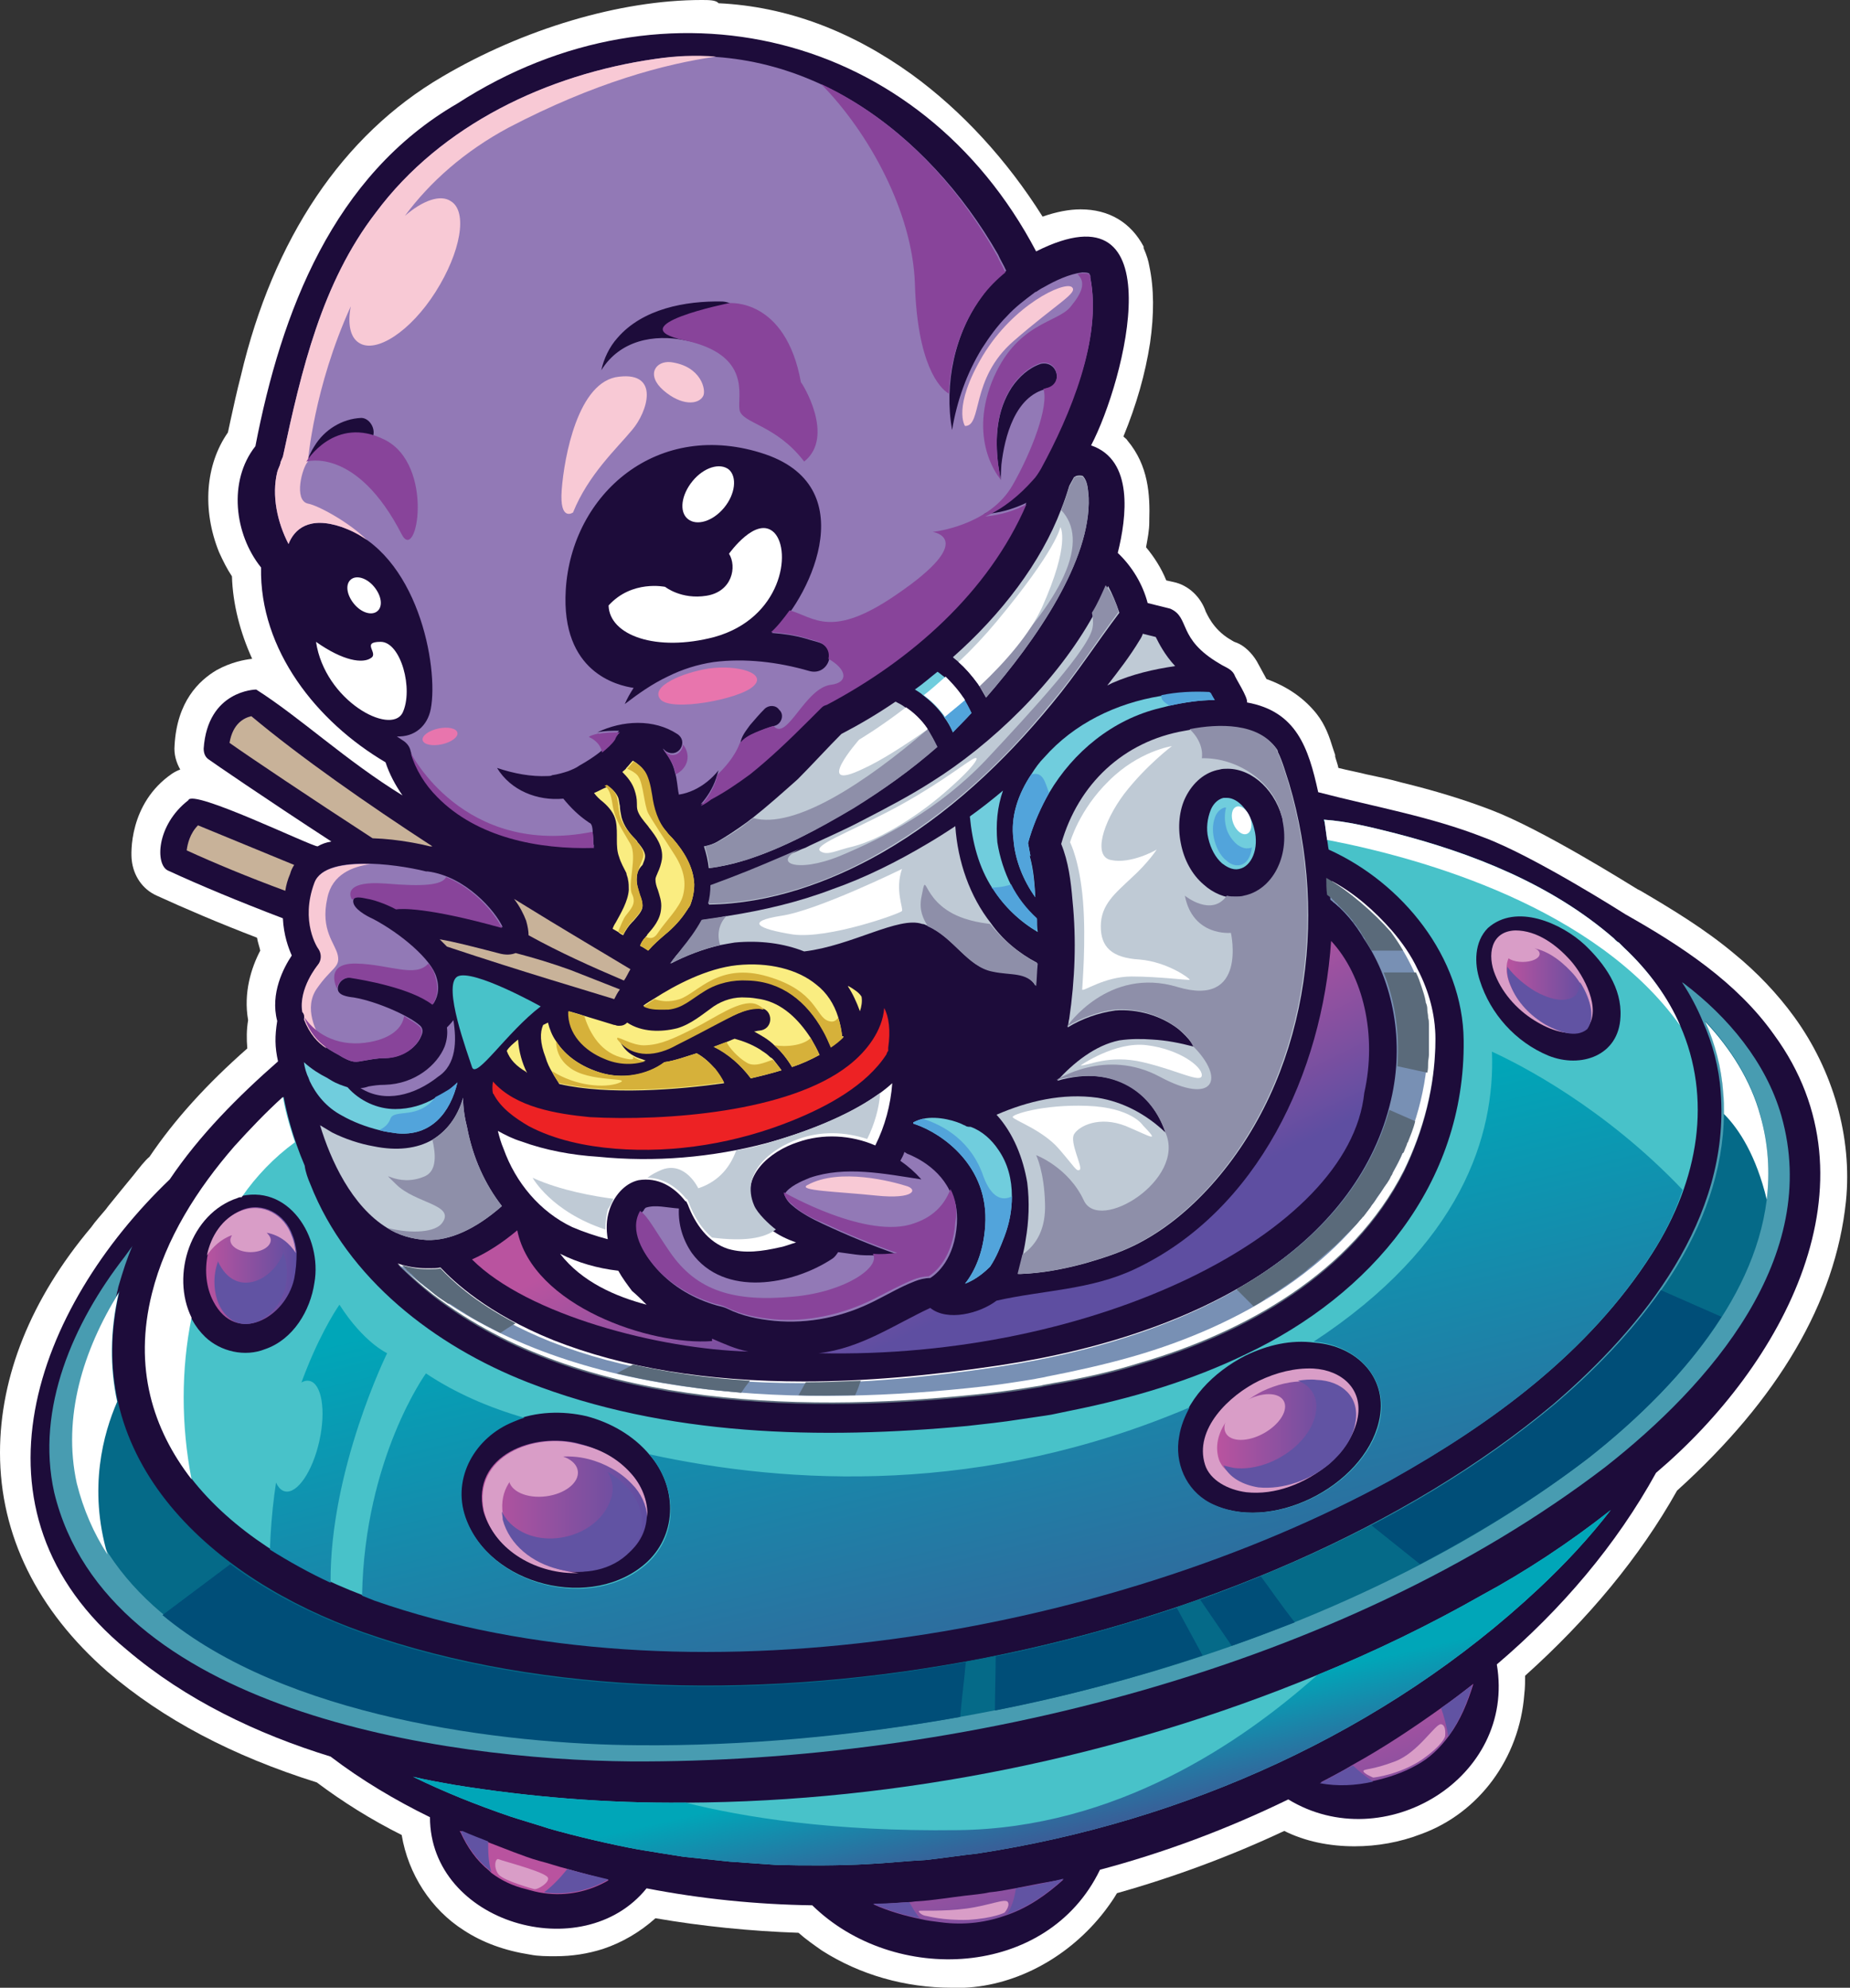 <?xml version="1.0" encoding="utf-8"?>
<!-- Generator: Adobe Illustrator 27.5.0, SVG Export Plug-In . SVG Version: 6.00 Build 0)  -->
<svg version="1.1" id="Layer_1" xmlns="http://www.w3.org/2000/svg" xmlns:xlink="http://www.w3.org/1999/xlink" x="0px" y="0px"
	 viewBox="0 0 228.9 245.9" enable-background="new 0 0 228.9 245.9" xml:space="preserve">
<rect x="0" y="0" width="228.9" height="245.9" fill="#333333" stroke="none"/>
<g>
	<path fill="#FFFFFF" d="M86.8,0C86.8,0,86.8,0,86.8,0C76.7,0,64.7,3.6,54.7,9.5c-12.3,7.2-20.9,20-24.9,37
		c-0.5,1.9-0.9,3.8-1.3,5.6c-0.1,0.5-0.2,0.9-0.3,1.4c-2.8,4-3.2,9.6-1.1,14.8c0.5,1.1,1,2.1,1.6,3c0.1,3.4,1,6.9,2.5,10.2
		c-0.9,0.1-2.6,0.4-4.4,1.4c-2.2,1.3-4.9,3.9-5.2,9.3c-0.1,1.1,0.2,2.1,0.7,3c-0.3,0.1-0.7,0.3-1,0.5c-5.4,3.7-5.1,10-5,10.7l0,0
		l0,0c0.2,1.9,1.3,3.6,3.1,4.4c3.5,1.6,7.7,3.4,12.4,5.2c0.1,0.6,0.3,1.1,0.4,1.6c-1.1,2.1-2.1,5.2-1.5,8.6
		c-0.2,1.2-0.2,2.3-0.1,3.5c-5,4.4-9,8.8-12.1,13.4c-0.6,0.5-1.2,1.3-2,2.3c-1,1.2-2.2,2.7-3.1,3.8l-0.3,0.4
		c-0.5,0.6-1.4,1.6-1.8,2.2C3.8,160.7,0,170.3,0,179.7c0,10.2,4.6,19.5,13.3,27.1l0,0l0,0c6.9,5.9,15.4,10.4,25.9,13.7
		c3.2,2.4,6.7,4.6,10.5,6.5c0.8,4.8,3.6,9.2,7.7,11.8c2.3,1.5,5,2.5,8.2,3l0,0l0,0c1,0.2,2.1,0.2,3.1,0.2c2.1,0,4-0.3,5.9-0.9l0,0
		l0,0c2.4-0.8,4.6-2.1,6.5-3.8c5.8,1,11.8,1.6,17.7,1.8c0.9,0.8,1.9,1.5,2.9,2.2l0,0l0,0c4.7,3,10.3,4.6,16.1,4.6c0.5,0,1,0,1.5,0
		c6.6-0.3,13.1-3.9,17.4-9.5c0.6-0.8,1.1-1.5,1.5-2.2c7.1-2,14.1-4.6,20.7-7.7c2.6,1.3,5.6,1.9,8.7,1.9c2.8,0,5.6-0.5,8.2-1.5
		c7.2-2.6,12.2-9.4,12.8-17.3c0.1-0.8,0.1-1.6,0.1-2.3c7.8-7,14.2-14.7,18.8-22.9c12.5-11.3,19.6-23.3,20.9-35.8l0,0l0,0
		c0.8-7.9-1.6-16.2-6.4-22.8c-2.1-2.9-4.7-5.6-7.4-7.8c-3.7-3.1-7.7-5.5-11.6-7.8l-0.4-0.2c-1-0.6-11.8-7.4-18.1-9.8
		c-3.4-1.3-7-2.4-11.1-3.4c-1.4-0.4-2.9-0.7-4.3-1c-1.2-0.3-2.3-0.5-3.5-0.8c-0.1-0.5-0.3-1-0.4-1.4l0-0.1l0-0.1
		c-0.1-0.3-0.2-0.6-0.3-0.9c-0.4-1.3-0.9-2.8-2-4.2l0,0l0,0c-1.6-2-3.7-3.4-6.2-4.3l-1.2-2.2c-0.6-1-1.5-1.9-2.5-2.3
		c-0.1,0-0.2-0.1-0.3-0.1c-0.2-0.1-0.3-0.2-0.5-0.3c-2.2-1.3-2.9-3.3-3-3.4c-0.6-1.8-2.1-3.3-4-3.7l-0.9-0.2
		c-0.6-1.5-1.5-2.9-2.5-4.1c0.2-1.1,0.4-2.1,0.4-3.1l0-0.1l0-0.1c0.1-3.2-0.1-6.8-2.7-9.9c-0.1-0.2-0.3-0.3-0.5-0.5
		c1.6-3.9,2.7-7.7,3.3-11.6l0,0l0,0c0.5-3.5,0.5-6.7-0.1-9.5c-0.1-0.6-0.3-1.3-0.7-2.2l0-0.1l0-0.1c-1.6-3-4.3-4.6-7.8-4.6
		c-1.4,0-3,0.3-4.7,0.9c-4.4-7-10-13.1-16.2-17.6c-7.5-5.4-15.5-8.4-23.9-8.8C88.6,0,87.7,0,86.8,0L86.8,0L86.8,0z"/>
	<path fill="#1D0C3A" d="M129.5,48.1c-4.5,1.1-5.6,7.2-5.7,11.3c-1-5.1-0.6-12.2,4.9-14.4C130.9,44.6,131.6,47.6,129.5,48.1z"/>
	<path fill="#1D0C3A" d="M95.8,89.8c-1.5,0.5-3.2,0.9-4.2,2.1c0.3-1.8,1.8-3.1,3-4.4C96.2,86.2,97.8,89.2,95.8,89.8z"/>
	<path fill="#1D0C3A" d="M158.8,101.8c-2.5-10.6-14.7-7.6-12.7,2.5C148.1,114.4,160.6,112.6,158.8,101.8z M153.3,107.5
		c-3.9,0.2-5.5-7.5-1.8-8.8C155.4,98,157,106.7,153.3,107.5z"/>
	<path fill="#1D0C3A" d="M219.5,128c-4.6-6.5-11.5-11-18.4-14.9c0,0-11.3-7.2-17.5-9.5c-6.6-2.6-13.6-3.8-20.5-5.6
		c-1.2-5.5-2.7-10-8.8-11.1c0.1-0.7-1.4-2.9-1.6-3.5c-0.4-0.7-1.2-0.9-1.8-1.3c-5.3-3.1-3.6-5.7-6.1-6.8c0,0-2.8-0.7-2.8-0.7
		c-0.6-2.3-1.9-4.5-3.7-6.2c1.1-4.4,2-11.5-3.3-13.3c4.2-8,10.5-32.7-6.8-24C113.9,3.9,82.3-3.8,56.6,12.8
		c-15.4,8.9-21.8,25.8-25,42.4c-3.4,4.3-2.6,10.9,0.7,15c-0.2,10.2,6.9,19.1,15.4,24.1c0.5,1.5,1.2,2.8,2.1,4.1
		c-7-4.3-12.6-9.6-18.1-13.1c-0.1,0-6,0.1-6.5,7.3c0,0.6,0.2,1.1,0.7,1.4C26,94.1,33,98.9,41,104.1c-0.6,0.1-1.2,0.3-1.7,0.6
		c-0.8,0-15.6-7.2-16-5.7c-4,3.1-4.1,8-2.5,8.7c3.9,1.8,8.7,3.8,14.2,5.9c0.1,2.1,0.7,3.7,1.1,4.6c-1,1.5-2.7,4.7-1.8,8.1
		c-0.3,1.9-0.3,3.2,0.1,5c-4.9,4.3-9.7,9.1-13.4,14.6c-16.5,15.8-26.2,41-5.3,58.2c7.3,6.2,16.1,10.4,25.2,13.2
		c3.8,2.9,8,5.4,12.3,7.5c0,13.1,18.9,18.6,26.8,8.8c6.7,1.3,13.6,2,20.5,2.1c10.1,9.9,29.1,9.1,35.6-4.4c7.9-2.1,15.7-5,23.3-8.7
		c11.8,7.2,28.2-2.6,25.8-16.7c8-6.8,14.8-14.8,19.7-23.7C220.6,168.9,232.9,146.3,219.5,128z"/>
	<linearGradient id="SVGID_1_" gradientUnits="userSpaceOnUse" x1="127.01" y1="128.904" x2="138.445" y2="152.41">
		<stop  offset="0" style="stop-color:#B9539F"/>
		<stop  offset="1" style="stop-color:#5E4EA1"/>
	</linearGradient>
	<path fill="url(#SVGID_1_)" d="M168.8,135.2c-1.8,17.4-33.5,33-67.5,32.2c5.2-0.6,9.3-3.5,13.8-5.6c2.1,1.7,6.1,0.7,8.2-0.9v0
		c5.7-1.3,11.6-1.3,17.1-3.9c15.3-7.2,23.2-24.4,24.3-40.6C168.7,120.7,170.4,128.1,168.8,135.2z"/>
	
		<linearGradient id="SVGID_00000043425756650628662890000014792166916656373910_" gradientUnits="userSpaceOnUse" x1="72.538" y1="155.404" x2="83.973" y2="178.909">
		<stop  offset="0" style="stop-color:#B9539F"/>
		<stop  offset="1" style="stop-color:#5E4EA1"/>
	</linearGradient>
	<path fill="url(#SVGID_00000043425756650628662890000014792166916656373910_)" d="M92.6,167.2c-11-0.3-27.3-4.5-34.2-11.4
		c1.8-0.8,3.7-2,5.6-3.6c1.9,9.4,16.6,14.3,24.1,13.7l0-0.3C89.5,166.2,91,166.9,92.6,167.2z"/>
	<path fill="#1D0C3A" d="M29.4,148.1c-10.1,2.9-8.3,22.2,3.5,18.8C42.2,163.7,40.5,145.5,29.4,148.1z M36.4,158.2
		c-5.9,14.5-17.4-2.6-6.5-8.4C34.9,147.9,37.7,154.1,36.4,158.2z"/>
	<path fill="#1D0C3A" d="M80.4,180c-4-4.9-11.2-6.6-17-4.2c-4.7,1.9-7.6,6.9-5.9,11.8C62.7,202.9,91.6,196.4,80.4,180z M78.4,191.5
		c-14.7,12.3-30.1-15.5-6.7-12.9C77.3,179.6,83,186.4,78.4,191.5z"/>
	<path fill="#1D0C3A" d="M162.8,166c-7.3-0.7-15.4,4.2-16.9,11.6c-1.2,15.5,23,9.6,24.8-1.7C171.9,170.5,167.9,166.5,162.8,166z
		 M168,175.3c-1.1,7.4-14.7,13.5-18.9,5.9C146,171.9,168.4,163,168,175.3z"/>
	<path fill="#1D0C3A" d="M196.1,116.9c-15.4-11.7-18.2,7.8-4.5,13.6C202.1,133.9,202.8,122.2,196.1,116.9z M196.4,127.1
		c-4.1,2.5-9.9-2.7-11.4-6.5c-1-2.4-0.6-5.4,2.5-5.5C192.4,115.2,199.1,122.3,196.4,127.1z"/>
	<path fill="#1D0C3A" d="M92,41c-1.4,3.9-4.4,1.6-7.2,1.1c-3.9-0.8-8.1,0-10.4,3.7c0.3-1.4,0.9-2.8,2-4C78.5,38.3,92.9,33.7,92,41z"
		/>
	<path fill="#1D0C3A" d="M46.2,53.8c-0.2,1-1.1,1.6-2.1,1.4c-2-1-4.7,0.2-6.2,1.9C38.5,53.2,46.2,49,46.2,53.8z"/>
	<path fill="#1D0C3A" d="M100.1,83c-7.9-2.5-16.6-1.5-22.9,4.1c0.3-0.7,0.7-1.4,1.1-2c-2-0.3-9-1.9-8.4-12.1
		c1.6-28.4,48.1-20,25.5,5.3c2,0.2,4,0.5,5.9,1.2C103.7,80.3,102.5,83.7,100.1,83z"/>
	<g>
		<path fill="#48C2C9" d="M66.9,124.5c-4.2,3.2-8,9.1-8.5,7.5c-0.5-1.6-3.7-10.1-1.8-11.2C58.5,119.8,66.9,124.5,66.9,124.5z"/>
		
			<linearGradient id="SVGID_00000137844913682708975950000011423996097592256421_" gradientUnits="userSpaceOnUse" x1="59.633" y1="186.329" x2="80.031" y2="186.329">
			<stop  offset="0" style="stop-color:#B9539F"/>
			<stop  offset="1" style="stop-color:#5E4EA1"/>
		</linearGradient>
		<path fill="url(#SVGID_00000137844913682708975950000011423996097592256421_)" d="M78.4,191.5c-5.3,5.6-16.5,2.8-18.6-4.6
			c-1.5-6.9,6.3-9.8,11.9-8.3c2.3,0.6,4.5,1.8,6.2,3.5C80.4,184.7,80.9,188.8,78.4,191.5z"/>
		<path fill="#5A6A7A" d="M173.7,145c-6.4,12.6-19.6,20-32.7,23.8c-3.5,1.1-7.1,1.9-10.7,2.5c-0.4,0.1-1.2,0.2-1.5,0.3
			c-1.8,0.3-4.4,0.7-6.2,0.9c-21.9,2.5-49.6,2.1-68-11.4c-1.9-1.4-3.7-3-5.4-4.7c0.2,0.1,0.5,0.2,0.7,0.2c0.9,0.2,1.9,0.4,2.9,0.4
			c0.1,0,0.3,0,0.4,0c0.4,0,0.9,0,1.3-0.1c1.6,1.7,5.8,5.7,14,9c8.6,3.4,19,5.1,31,5.1c7.4,0,15.5-0.7,24.2-2
			c27.1-4.1,44.8-16.2,48.7-33c1.5-6.7,0.5-13.5-2.5-18.7c-1.3-2.5-2.9-4.6-5-6.3c0-0.6,0-1.2-0.1-1.8c2.8,1.5,5.3,3.7,7.4,6.1
			c1,1.2,1.9,2.4,2.6,3.7c1.7,3,2.8,6.3,2.8,9.7C177.6,134.5,176.1,140,173.7,145z"/>
		<path fill="#FAED81" d="M106.4,125.1c-0.4-1.1-0.9-2.2-1.5-3.1c0,0,0.1,0,0.1,0c0.7,0.4,1.3,0.8,1.6,1.3
			C106.7,123.9,106.6,124.5,106.4,125.1z"/>
		<path fill="#70CDDD" d="M125.2,148c0,1.7-0.3,3.3-0.9,4.9c-0.5,1.3-1,2.6-1.8,3.8c-0.5,0.5-1.7,1.6-3.1,2.1
			c1.2-1.5,2.3-3.9,2.5-7.2c0.5-7.4-5.4-11.4-8.6-12.5c-0.1,0-0.2-0.1-0.3-0.1c0-0.1,0-0.2,0.1-0.2c0.4-0.2,0.7-0.3,1.1-0.4
			c0,0,0,0,0,0c1.9-0.4,4.2,0.3,5.1,0.8c0,0,0.1,0,0.2,0.1v0c0.2,0.1,0.4,0.1,0.6,0.1c1.4,0.5,2.6,1.6,3.4,2.8
			C124.7,143.9,125.2,145.9,125.2,148z"/>
		<path fill="#52A4DB" d="M125.2,148c0,1.7-0.3,3.3-0.9,4.9c-0.5,1.3-1,2.6-1.8,3.8c-0.5,0.5-1.7,1.6-3.1,2.1
			c1.2-1.5,2.3-3.9,2.5-7.2c0.5-7.4-5.4-11.4-8.6-12.5c-0.1,0-0.2-0.1-0.3-0.1c0-0.1,0-0.2,0.1-0.2c0.4-0.2,0.7-0.3,1.1-0.4
			c0,0,0,0,0,0c2.5,0.8,6,2.7,7.5,7.2C122.7,148.2,124,148.6,125.2,148z"/>
		
			<linearGradient id="SVGID_00000165951180386534369370000016827197094701151131_" gradientUnits="userSpaceOnUse" x1="121.205" y1="223.054" x2="127.897" y2="245.029">
			<stop  offset="0" style="stop-color:#B9539F"/>
			<stop  offset="1" style="stop-color:#5E4EA1"/>
		</linearGradient>
		<path fill="url(#SVGID_00000165951180386534369370000016827197094701151131_)" d="M70.2,231.2c-1.2-0.3-2.3-0.7-3.5-1
			c-1.1-0.3-2.1-0.7-3.2-1.1c-1-0.4-2.1-0.8-3.1-1.2c-1.1-0.4-2.2-0.9-3.2-1.3c-0.1,0-0.2-0.1-0.3-0.1c0,0.1,0.1,0.2,0.1,0.2
			c0.8,1.8,2,3.5,3.5,4.7c0.1,0.1,0.2,0.2,0.3,0.3c1.2,0.9,2.6,1.6,4.3,2c0.7,0.2,1.4,0.4,2.2,0.5c2.8,0.4,5.6-0.2,8-1.6
			C73.6,232.1,71.9,231.7,70.2,231.2z M125.6,233.6c-1.1,0.2-2.1,0.4-3.2,0.5c-0.8,0.2-2.1,0.3-2.9,0.4c-1.7,0.2-4.2,0.6-5.9,0.7
			c-0.4,0-0.8,0.1-1.1,0.1c-1.5,0.1-3,0.2-4.4,0.3c1.8,0.8,3.8,1.4,5.8,1.8c0.8,0.2,1.7,0.3,2.5,0.4c3,0.4,5.7,0,8.2-0.9
			c2.6-0.9,4.9-2.5,7-4.4C129.6,232.8,127.6,233.2,125.6,233.6z M178.3,211.3c-3.5,2.5-7.1,4.9-10.9,7c-1.3,0.8-2.7,1.5-4,2.2
			c2.2,0.4,4.4,0.3,6.6-0.2c1.8-0.4,3.6-1,5.2-1.9c1.7-0.9,3-2.2,4.1-3.7c1.4-1.9,2.3-4.1,3-6.4
			C180.9,209.4,179.6,210.4,178.3,211.3z"/>
		<path fill="#FFFFFF" d="M173.7,144.8c-6.4,12.6-19.6,20-32.7,23.8c-3.5,1.1-7.1,1.9-10.7,2.5c-0.4,0.1-1.2,0.2-1.5,0.3
			c-1.8,0.3-4.4,0.7-6.2,0.9c-21.9,2.5-49.6,2.1-68-11.4c-1.4-1-2.7-2.1-4-3.3c-0.5-0.4-0.9-0.9-1.4-1.3c1.2,0.4,2.4,0.6,3.6,0.6
			c0.1,0,0.3,0,0.4,0c0.4,0,0.9,0,1.3-0.1c1.6,1.7,5.8,5.7,14,9c8.6,3.4,19,5.1,31,5.1c7.4,0,15.5-0.7,24.2-2
			c27.1-4.1,44.8-16.2,48.7-33c1.4-6.2,0.6-12.5-1.9-17.6c-1.3-2.5-2.9-4.6-5-6.3c-0.2-0.2-0.4-0.3-0.6-0.5c0-0.8,0-1.7-0.1-2.5
			c2.8,1.5,5.3,3.7,7.4,6.1c1.3,1.5,2.4,3.1,3.2,4.8c1.4,2.7,2.2,5.6,2.2,8.6C177.6,134.3,176.1,139.9,173.7,144.8z"/>
		<path fill="#7890B4" d="M53.8,160.1c18.5,13.4,46.1,13.9,68,11.4c1.8-0.2,4.4-0.6,6.2-0.9c0.4-0.1,1.2-0.2,1.5-0.3
			c3.6-0.7,7.2-1.5,10.7-2.5c13.2-3.8,26.3-11.3,32.7-23.8c2.5-5,3.9-10.5,3.8-16.1c0-3.7-1.2-7.1-3.1-10.3
			c-0.5-0.8-1.1-1.5-1.7-2.2c-2.1-2.4-4.6-4.6-7.4-6.1c0,0.7,0.1,1.3,0.1,2c1.7,1.3,3.1,3,4.2,4.9c3.6,5.3,5,12.7,3.3,19.9
			c-3.9,16.8-21.6,28.9-48.7,33c-8.7,1.3-16.7,2-24.2,2c-12,0-22.4-1.7-31-5.1c-8.3-3.3-12.5-7.2-14-9c-0.4,0.1-0.9,0.1-1.3,0.1
			c-0.1,0-0.3,0-0.4,0c-1.1,0-2.1-0.2-3.1-0.5C50.9,157.8,52.3,159,53.8,160.1z"/>
		<g>
			<path fill="#5A6A7A" d="M172.1,115.3c-2.1-2.4-5.2-5.1-8-6.7c0,0.7,0,1.4,0.1,2.1c0,0,0.7,0.5,0.7,0.6c0.1,0.1,0.2,0.1,0.2,0.2
				c0.2,0.2,0.4,0.3,0.5,0.5c0.1,0.1,0.1,0.1,0.2,0.2c0.2,0.2,0.4,0.4,0.7,0.7c0.1,0.1,0.1,0.1,0.2,0.2c0.2,0.2,0.3,0.4,0.5,0.6
				c0.1,0.1,0.2,0.2,0.2,0.3c0.1,0.2,0.3,0.3,0.4,0.5c0.1,0.1,0.1,0.2,0.2,0.3c0.2,0.2,0.4,0.5,0.5,0.8c0.1,0.1,0.1,0.2,0.2,0.3
				c0.1,0.1,0.2,0.2,0.2,0.4c0.3,0.4,0.6,0.9,0.8,1.3h3.9C173.1,116.7,172.6,116,172.1,115.3z"/>
			<path fill="#5A6A7A" d="M99.7,171c-0.3,0.5-0.6,1.1-0.9,1.6c2.3,0.1,4.7,0,7,0c0.3-0.6,0.5-1.2,0.7-1.8
				C104.2,170.9,102,171,99.7,171z"/>
			<path fill="#5A6A7A" d="M176.8,126.7c0-0.3,0-0.5-0.1-0.8c0,0,0-0.1,0-0.1c0-0.3-0.1-0.6-0.1-0.9c0,0,0-0.1,0-0.1
				c0-0.3-0.1-0.6-0.2-0.8c0,0,0,0,0-0.1c-0.1-0.6-0.3-1.2-0.5-1.8c0,0,0,0,0,0c-0.2-0.6-0.4-1.2-0.7-1.8l-4,0
				c1.4,3.5,2,7.5,1.7,11.6l3.7,0.8c0,0,0,0,0,0c0.1-0.4,0.1-0.8,0.1-1.1c0,0,0-0.1,0-0.1c0-0.3,0.1-0.7,0.1-1c0-0.1,0-0.1,0-0.2
				c0-0.3,0-0.6,0-0.9c0-0.1,0-0.2,0-0.3c0-0.4,0-0.8,0-1.2c0-0.3,0-0.6,0-0.9C176.8,126.8,176.8,126.8,176.8,126.7z"/>
			<path fill="#5A6A7A" d="M92.8,170.8c-5.2-0.3-10-1-14.5-2c-0.6,0.4-1.3,0.7-2,1.1c0,0,0,0,0,0c3.7,0.9,7.5,1.5,11.4,2
				c0.1,0,0.1,0,0.2,0c0.6,0.1,1.2,0.1,1.8,0.2c0.1,0,0.1,0,0.2,0c0.6,0.1,1.2,0.1,1.8,0.2c0,0,0,0,0,0
				C92.1,171.7,92.4,171.3,92.8,170.8z"/>
			<path fill="#5A6A7A" d="M55.7,161.3c0.5,0.3,0.9,0.6,1.4,0.9c0.2,0.1,0.4,0.2,0.6,0.4c0.4,0.2,0.8,0.5,1.2,0.7
				c0.3,0.2,0.6,0.3,0.9,0.5c0.1,0,0.1,0.1,0.2,0.1c0.6,0.3,1.3,0.7,1.9,1c0,0,0,0,0,0c0.6-0.4,1.2-0.8,1.9-1.2
				c-5.2-2.7-8-5.4-9.3-6.8c-0.4,0.1-0.9,0.1-1.3,0.1c-0.1,0-0.3,0-0.4,0c-1.1,0-2.1-0.2-3.1-0.5c0,0,0,0,0,0
				c0.2,0.2,0.5,0.4,0.7,0.7c0.2,0.1,0.3,0.3,0.5,0.4c0.2,0.2,0.4,0.4,0.6,0.6c0.2,0.2,0.4,0.4,0.7,0.6c0.2,0.1,0.3,0.3,0.5,0.4
				c0.4,0.3,0.8,0.7,1.2,1c0.5,0.4,1,0.7,1.6,1.1C55.5,161.2,55.6,161.3,55.7,161.3z"/>
			<path fill="#5A6A7A" d="M173.7,142.5c0.1-0.3,0.3-0.7,0.4-1c0-0.1,0-0.1,0.1-0.2c0.3-0.8,0.7-1.7,0.9-2.6c0,0,0,0,0,0l-3.2-1.4
				c-2.5,9-9,16.6-18.9,22.2c0.7,0.7,1.4,1.4,2.1,2.1c0,0,0,0,0,0c0.5-0.3,0.9-0.5,1.3-0.8c0,0,0.1,0,0.1-0.1
				c0.4-0.3,0.9-0.5,1.3-0.8c0,0,0,0,0,0c0.9-0.6,1.8-1.2,2.6-1.8c0,0,0,0,0,0c0.4-0.3,0.8-0.6,1.2-0.9c0.1-0.1,0.1-0.1,0.2-0.2
				c0.3-0.3,0.7-0.5,1-0.8c0.1-0.1,0.1-0.1,0.2-0.2c0.8-0.7,1.5-1.3,2.3-2c0,0,0.1-0.1,0.1-0.1c0.3-0.3,0.6-0.6,0.9-0.9
				c0.1-0.1,0.2-0.2,0.3-0.3c0.3-0.3,0.5-0.5,0.8-0.8c0.1-0.1,0.2-0.2,0.3-0.3c0.3-0.3,0.5-0.6,0.8-0.9c0.1-0.1,0.1-0.2,0.2-0.2
				c0.3-0.4,0.6-0.8,0.9-1.2c0-0.1,0.1-0.1,0.1-0.2c0.3-0.3,0.5-0.7,0.7-1c0.1-0.1,0.2-0.3,0.3-0.4c0.2-0.3,0.4-0.6,0.6-0.9
				c0.1-0.1,0.2-0.3,0.3-0.4c0.2-0.3,0.4-0.6,0.5-0.9c0.1-0.1,0.2-0.3,0.2-0.4c0.2-0.4,0.5-0.9,0.7-1.3c0.2-0.4,0.4-0.8,0.5-1.1
				C173.6,142.6,173.7,142.6,173.7,142.5z"/>
		</g>
		<path fill="#48C2C9" d="M199.3,186.8c-2.7,3.5-5.7,6.7-8.9,9.7c-19,17.8-43.9,28.9-69.5,32.8c-1.9,0.2-4.5,0.6-6.4,0.8
			c-2.2,0.1-4.9,0.4-7.1,0.5c-3.3,0.2-8,0.2-11.4,0.1l-5.7-0.4l-5.7-0.6c-1.9-0.3-3.8-0.6-5.6-0.9c-3.3-0.6-8-1.7-11.1-2.6
			c-1.2-0.4-3.6-1.1-4.8-1.5c-4.1-1.4-8.1-3-12-4.9c1.7,0.4,3.4,0.7,5.1,1c9.3,1.5,18.9,2.3,28.6,2.2c0,0,0,0,0,0
			c26.5-0.1,53.8-5.7,78.2-15.8c7.1-2.9,13.9-6.2,20.4-9.9C188.6,194.5,194.1,190.9,199.3,186.8z"/>
		<path fill="#489CB1" d="M198.6,181.5c-32.6,24.9-79.9,36.6-120.5,36.4c-23.5-0.2-64.9-6.3-71.4-33.3c-2.3-10.4,2.4-21,8.7-29.1
			l0.8-1.1c0,0,0.1-0.1,0.2-0.3c-0.7,1.6-1.2,3.2-1.7,4.9c-0.1,0.3-0.1,0.5-0.2,0.8c-5,21.1,11.7,35.7,30.1,42.2
			c44.9,15.8,111.3,2.1,147.6-28.3c11.2-9.6,21.9-23,20.7-38.6c-0.2-3-1-6-2.2-8.7c-0.7-1.7-1.6-3.4-2.6-4.9
			c0.1,0.1,0.2,0.1,0.3,0.2c5.4,4.1,10.1,9.7,12,16.3C225.4,155.5,211.6,171.3,198.6,181.5z"/>
		<path fill="#056A88" d="M218.6,148.4c-1.6,12.9-12.1,24.1-22.1,32c-31.7,24.3-77.8,35.7-117.4,35.4c-22.9-0.2-63.2-6.2-69.5-32.5
			c-1.8-8.2,0.8-16.5,5.2-23.6c-5,21.1,11.7,35.7,30.1,42.2c44.9,15.8,111.3,2.1,147.6-28.3c10.6-9,20.7-21.5,20.8-35.9
			c0-0.9,0-1.8-0.1-2.7c-0.2-3-1-6-2.2-8.7c3.1,3.3,5.6,7.2,6.8,11.6C218.8,141.5,219,145,218.6,148.4z"/>
		<path fill="#FFFFFF" d="M14.5,173.4c-0.9-4.2-0.9-8.7,0.2-13.5c-4.4,7.1-7,15.4-5.2,23.6c0.8,3.2,2.1,6.2,3.8,8.8
			C10.9,184.1,12.8,177.3,14.5,173.4z"/>
		<g>
			<path fill="#004E78" d="M119.5,205.6c-26,4.8-52.9,4.1-74.7-3.6c-5.8-2.1-11.5-4.9-16.3-8.5l-8.4,6.3c15.1,12.6,41.9,16,59,16.1
				c12.8,0.1,26.3-1.1,39.7-3.5C119,210.1,119.3,207.9,119.5,205.6z"/>
			<path fill="#004E78" d="M205.5,159.6c-3.7,5.3-8.3,10-13.1,14.1c-6.7,5.6-14.3,10.6-22.7,15l6,4.8c7.4-3.9,14.4-8.2,20.8-13.1
				c6-4.7,12.2-10.7,16.5-17.5L205.5,159.6z"/>
			<path fill="#004E78" d="M145.6,198.9c-7.3,2.4-14.8,4.5-22.4,6c0,2.2-0.1,4.4-0.1,6.7c8.7-1.7,17.3-4,25.7-6.8L145.6,198.9z"/>
			<path fill="#004E78" d="M156,195c-2.5,1-5,2-7.5,2.9c1.3,1.9,2.6,3.8,3.9,5.7c2.6-0.9,5.2-1.9,7.8-2.9
				C158.7,198.8,157.4,196.9,156,195z"/>
		</g>
		<path fill="#48C2C9" d="M207.9,126.9c-1.5-3.4-3.8-6.7-7-9.7c-0.2-0.2-0.4-0.4-0.6-0.6c-0.2-0.1-0.6-0.5-0.6-0.5
			c-7.7-6.7-17.5-10.6-27.4-13.1c-2.8-0.7-5.6-1.4-8.5-1.6c0,0.1,0,0.2,0.1,0.3c0.1,0.7,0.2,1.5,0.3,2.2c0.1,0.4,0.1,0.8,0.2,1.2
			c9.1,4.1,16.6,13.3,16.7,23.6c0.2,17.8-11.5,31.5-26.9,38.8c-6.8,3.3-14.2,5.5-21.7,7c-0.5,0.1-1.9,0.4-2.4,0.5
			c-0.5,0.1-3.4,0.5-4,0.6c-1.8,0.3-4.6,0.6-6.4,0.8c-18.1,1.7-37.3,1.3-54.4-5.4c-11.5-4.5-22.3-12.8-26.9-24.5
			c-0.3-0.7-0.6-1.5-0.7-2.3c-1.5-3.5-2.3-6.8-2.6-8.5c-2.1,1.9-4.1,4-6,6.1c-4.6,5.3-8.5,11.4-10.2,18.2
			c-4.8,19.5,10.9,32,27.5,37.9c38.3,13.4,90.7,4.3,125.8-14.9c12.5-7,24.4-15.7,32.2-27.9C210.3,145.9,211.8,135.8,207.9,126.9z
			 M38.9,158.7c-0.5,3.4-2.6,7-6.1,8.2c-2.5,1-5.5,0.3-7.4-1.5c-5.2-5-2.8-15,3.9-17.3C35.7,146.2,39.9,153.1,38.9,158.7z
			 M80.1,193.2c-6.7,6.2-19.6,3-22.6-5.6c-1.7-4.9,1.2-9.9,5.9-11.8c2.9-1.2,6.2-1.3,9.2-0.6c3,0.8,5.8,2.4,7.8,4.8
			C83.7,183.8,83.9,189.6,80.1,193.2z M170.6,175.9c-1.9,8-13.5,13.9-21,10c-3-1.6-4.4-5-3.8-8.2c0.8-4.5,4.4-8,8.3-10
			c2.7-1.3,5.6-2,8.6-1.6C167.9,166.5,171.9,170.5,170.6,175.9z M191.6,130.6c-4.1-1.7-7.2-5.2-8.5-9.3c-0.7-2.1-0.7-4.8,1-6.5
			c3.5-3.1,9.1-0.6,12,2.1c2.4,2.3,4.6,5.3,4.4,8.9C200.3,130.6,195.6,132.2,191.6,130.6z"/>
		
			<linearGradient id="SVGID_00000083807103025916785100000009426363816119543184_" gradientUnits="userSpaceOnUse" x1="120.382" y1="146.862" x2="147.779" y2="259.386">
			<stop  offset="0" style="stop-color:#00A6B8"/>
			<stop  offset="1" style="stop-color:#632A80"/>
		</linearGradient>
		<path fill="url(#SVGID_00000083807103025916785100000009426363816119543184_)" d="M184.6,130.1c0.4,10.4-3.8,23.9-22.1,35.9
			c0.1,0,0.2,0,0.3,0c5.1,0.5,9.1,4.5,7.9,9.9c-1.9,8-13.5,13.9-21,10c-3-1.6-4.4-5-3.8-8.2c0.2-1.3,0.7-2.5,1.3-3.6
			c-25.6,10.9-49.5,9.6-66.9,5.8c0.1,0.1,0.1,0.1,0.2,0.2c3.2,3.9,3.5,9.6-0.3,13.2c-6.7,6.2-19.6,3-22.6-5.6
			c-1.7-4.9,1.2-9.9,5.9-11.8c0.5-0.2,0.9-0.4,1.4-0.5c-4.5-1.3-8.6-3.1-12.2-5.5c0,0-7.6,10.5-7.9,27.5c0.5,0.2,1,0.4,1.5,0.6
			c38.3,13.4,90.7,4.3,125.8-14.9c12.5-7,24.4-15.7,32.2-27.9c1.7-2.6,3-5.3,3.9-8C198.5,137,188.1,131.7,184.6,130.1z"/>
		
			<linearGradient id="SVGID_00000152950423503448396200000017844877510963432596_" gradientUnits="userSpaceOnUse" x1="37.65" y1="167.006" x2="65.047" y2="279.53">
			<stop  offset="0" style="stop-color:#00A6B8"/>
			<stop  offset="1" style="stop-color:#632A80"/>
		</linearGradient>
		<path fill="url(#SVGID_00000152950423503448396200000017844877510963432596_)" d="M47.9,167.4c0,0-2.9-1.3-5.9-6
			c0,0-8,11.2-8.6,30.3c2.4,1.5,4.9,2.9,7.5,4.1C40.8,181.8,47.9,167.4,47.9,167.4z"/>
		<path fill="#FFFFFF" d="M23.7,163c-2.6-5.3-0.1-12.9,5.7-14.8c0.2-0.1,0.3-0.1,0.5-0.1c1.8-2.6,4-4.9,6.6-6.8
			c-0.8-2.3-1.3-4.4-1.5-5.6c-2.1,1.9-4.1,4-6,6.1c-4.6,5.3-8.5,11.4-10.2,18.2c-2.3,9.2,0.1,16.8,4.9,23
			C22.4,176.3,22.4,169.4,23.7,163z"/>
		<path fill="#9279B6" d="M54.2,133.2c-2.9,2.3-6.6,3.3-9.6,1.4c0.4,0,0.7-0.1,1-0.2c0.6-0.1,1.2-0.2,2-0.2c3.8-0.1,6.5-2.5,7.4-4.7
			c0.3-0.8,0.4-1.6,0.3-2.4c0.2-0.2,0.5-0.5,0.8-0.9C56.5,128.7,56.5,131.7,54.2,133.2z"/>
		<path fill="#70CDDD" d="M56.6,133.9c-0.9,3.8-3.3,6.7-7.5,6.3c-0.7-0.1-1.5-0.2-2.2-0.4c-1.6-0.4-3.2-1-4.6-1.8
			c-1.9-1-3.2-2.6-4-4.3c0-0.1-0.1-0.2-0.1-0.3c-0.3-0.6-0.5-1.3-0.6-2c1,0.9,2,1.5,2.8,1.9c0.2,0.1,0.3,0.2,0.5,0.3
			c0.8,0.5,1.5,0.7,2.1,0.9c1.5,1.7,3.7,2.7,5.9,2.7c1.8,0,3.5-0.5,5-1.4c0.6-0.3,1.1-0.6,1.6-0.9C55.8,134.6,56.2,134.3,56.6,133.9
			z"/>
		<path fill="#BFCAD5" d="M62.1,149.2c-3.3,2.9-6.5,4.3-9.3,4.2c-1.8-0.1-3.5-0.6-4.9-1.5c0,0,0,0,0,0c-4.4-2.7-7-8.4-8.3-12.7
			c0.5,0.3,1,0.6,1.5,0.9c1.6,0.8,3.4,1.4,5.1,1.7c2.9,0.6,5.4,0.3,7.3-0.8c1.8-1.1,3.1-2.8,3.8-5.2c0,1.3,0.2,2.5,0.5,3.7
			C58.5,143.2,60,146.5,62.1,149.2z"/>
		<path fill="#BFCAD5" d="M145.4,82.4c-2.7,0.4-5.3,1-7.8,2.1c-0.2,0.1-0.4,0.2-0.6,0.3c1.4-1.8,2.8-3.6,4-5.6
			c0.2-0.3,0.3-0.5,0.4-0.8l1.6,0.4C143.4,79.6,144.1,81,145.4,82.4z"/>
		<path fill="#70CDDD" d="M120.2,88.2c-0.8,0.9-1.6,1.6-2.3,2.4c-0.3-0.7-0.7-1.4-1.1-1.9c0-0.1-0.1-0.1-0.1-0.2
			c-0.8-1.1-1.7-1.9-2.5-2.5c-0.3-0.3-0.7-0.5-1-0.7c1-0.7,1.9-1.5,2.8-2.2c0.3,0.2,0.5,0.4,0.8,0.6c0.7,0.6,1.6,1.5,2.3,2.7
			c0.1,0.1,0.1,0.2,0.2,0.3C119.6,87.1,119.9,87.6,120.2,88.2z"/>
		<path fill="#70CDDD" d="M128.4,115.3c-2.2-1.3-4.1-3.1-5.5-5.3c0,0-0.1-0.1-0.1-0.1c-1.7-2.6-2.5-5.7-2.8-8.9
			c1.4-1,2.8-2.1,4.1-3.2c-0.7,2-0.9,4.1-0.7,6.4c0.3,1.9,0.9,3.7,1.7,5.3c0.8,1.6,1.9,3,3.2,4.2
			C128.3,114.2,128.3,114.7,128.4,115.3z"/>
		<path fill="#70CDDD" d="M150.3,86.6c-1.9,0-3.8,0.3-5.6,0.7c-0.4,0.1-0.8,0.2-1.2,0.3c-5.8,1.4-10.7,5.4-13.7,10.5
			c-1,1.7-1.8,3.5-2.4,5.5c-0.1,0.3-0.1,0.4-0.2,0.7l0.3,1.6l-0.1-0.1l0,0l0,0.1c0.5,1.7,0.6,3.4,0.7,5.1c-1.5-2.1-2.5-4.6-2.7-7.1
			c-0.4-2.9,0.6-5.7,2.2-8.1c0.5-0.8,1-1.5,1.6-2.1c3.7-4.2,8.9-6.7,14.4-7.6c2-0.3,4-0.4,5.9-0.4c0.1,0,0.1,0.1,0.2,0.1L150.3,86.6
			z"/>
		<path fill="#C8B299" d="M36.4,107c-0.2,0.3-0.4,0.7-0.5,1.1c-0.3,0.7-0.5,1.4-0.6,2.1c-4.6-1.7-8.7-3.4-12.2-5
			c0.1-0.8,0.4-2.1,1.4-3.1L36.4,107z"/>
		<path fill="#C8B299" d="M76.7,122.4c-0.3,0.4-0.5,0.8-0.7,1.2c-3.2-1-11.1-3.3-20.7-6.5c-0.3-0.3-0.6-0.6-0.9-0.9
			c1.8,0.3,4.1,0.9,7.2,1.7c1,0.3,1.7,0.2,2.2,0c2.3,0.6,4.6,1.3,6.8,2.1C72.6,120.8,74.7,121.6,76.7,122.4z"/>
		<path fill="#C8B299" d="M78,119.9c-0.3,0.5-0.5,1-0.8,1.4c-4-1.7-8-3.5-11.8-5.6c0-0.5-0.1-1.1-0.3-1.8c-0.3-0.8-0.8-1.8-1.5-2.7
			C69.9,115.1,75.2,118.2,78,119.9z"/>
		<path fill="#C8B299" d="M53.5,104.7c-0.1,0-0.2,0-0.3,0c-0.8-0.2-3.8-0.9-7.1-1c-7.7-5-15.3-10.1-17.7-11.8
			c0.4-2.4,1.8-3.1,2.7-3.3C37.2,93.7,45.5,99.5,53.5,104.7z"/>
		<path fill="#FFFFFF" d="M110.4,134c-0.2,2.7-0.9,5.3-2.1,7.7c-3-1.3-6.5-1.5-9.6-0.4c-3.4,1.1-7.2,4.2-5.5,8.2
			c1,2.1,3,3.4,5.3,4.2c-0.7,0.2-1.4,0.5-2,0.6c-2.2,0.5-4.3,0.8-6.4,0.2c-2.5-0.8-4.1-3.1-5-5.5c-0.1-0.1-0.1-0.4-0.3-0.4
			c-1.4-1.8-3.4-3-5.8-2.6c-1.8,0.4-3.1,2.1-3.6,3.7c-0.4,1.2-0.4,2.4-0.2,3.6c-1.5-0.4-3-0.9-4.4-1.5c-4-1.9-7-5.5-8.5-9.7
			c-0.3-0.7-0.5-1.4-0.7-2.2c0.9,0.5,1.9,1,2.9,1.3c3,1.1,6.3,1.7,9.5,1.9c7,0.7,14.1,0.1,20.9-1.7
			C99.6,140.1,106.3,137.7,110.4,134z"/>
		<g>
			<path fill="#BFCAD5" d="M108.9,135.2c-4.1,3-9.8,5-13.9,6.2c-1.3,0.4-2.6,0.7-3.9,0.9c-0.7,1.9-2,3.8-4.7,4.7
				c0,0-1.6-3.4-4.5-2.3c-0.7,0.3-1.3,0.6-1.8,1c1.9,0,3.6,1.1,4.8,2.6c0.2,0,0.2,0.3,0.3,0.4c0.6,1.7,1.6,3.3,2.9,4.4
				c4,0.5,6.4,0.1,7.9-1c-0.8-0.6-2.3-2-2.7-3c-1.7-4,2.1-7,5.5-8.2c2.8-1,5.7-0.9,8.5,0C108.2,139.1,108.8,137,108.9,135.2z"/>
			<path fill="#BFCAD5" d="M75.9,148.3c-2.3-0.3-6.5-1-10-2.6c0,0,2.3,4.2,9,6.4c0-0.8,0.1-1.7,0.3-2.5
				C75.5,149.2,75.7,148.8,75.9,148.3z"/>
		</g>
		<path fill="#ED2224" d="M109.9,129.6c0,0.1,0,0.3,0,0.4c-0.1,0.1-0.2,0.3-0.2,0.4c-2.5,3.9-7.4,6.5-11.6,8.2
			c-6.9,2.8-14.6,4.1-22,3.5c-3.7-0.3-7.5-1.1-10.7-2.8c-1.7-1-3.4-2.2-4.3-3.9c0,0,0-0.1-0.1-0.1c-0.1-0.4-0.1-1,0-1.5
			c2.8,3.2,7.9,4,12,4.4c9.3,0.5,24.6-0.6,32-6.4c2.2-1.7,4.2-4.3,4.4-7.1C110,125.8,110.2,127.5,109.9,129.6z"/>
		<path fill="#FAED81" d="M65.2,132.7c0,0-0.1,0-0.1-0.1c-1.2-0.7-2-1.5-2.4-2.6c0.3-0.5,0.8-0.9,1.4-1.4
			C64.2,130.1,64.6,131.5,65.2,132.7z"/>
		<path fill="#FAED81" d="M89.6,134c-5.7,0.8-14.3,1.5-20.4,0.1c-0.2-0.4-0.6-0.9-0.9-1.5c-0.3-0.5-0.6-1.1-0.8-1.8
			c-0.7-1.8-0.7-3.1-0.3-4c0.2-0.1,0.4-0.2,0.6-0.3c0,0,0,0,0,0c0.2,0.8,0.5,1.6,1,2.3c1.2,1.9,3.2,3.2,5.5,3.9
			c2.7,0.8,5.7,0.4,7.9-1.3c0.7-0.1,1.5-0.3,2.1-0.5c0.6-0.2,1.3-0.4,1.9-0.6c0.9,0.5,1.7,1.2,2.3,2C88.9,132.8,89.3,133.4,89.6,134
			z"/>
		<path fill="#FAED81" d="M96.7,132.4c-1.3,0.4-2.5,0.7-3.8,1c-1.2-1.6-2.8-3.1-4.6-3.9c0.5-0.2,1.1-0.4,1.6-0.6
			c0.3-0.1,0.7-0.3,1-0.4c1.1,0.3,2.1,0.7,3.1,1.3c0.4,0.3,0.8,0.5,1.1,0.8c0.1,0.1,0.2,0.2,0.4,0.3c0,0,0,0,0,0
			c0.1,0.1,0.1,0.1,0.2,0.2C96.1,131.6,96.4,132,96.7,132.4z"/>
		<path fill="#FAED81" d="M101.4,130.5c-1.1,0.6-2.2,1.1-3.4,1.5c-0.6-1-1.3-1.9-2.2-2.7c-0.7-0.7-1.6-1.2-2.5-1.7
			c0.2,0,0.4-0.1,0.6-0.1c1.7-0.1,1.8-2.2,0.6-2.7c-0.2-0.1-0.4-0.1-0.6-0.1c-1.9,0.1-3.4,1.1-5,1.8c-1.7,0.9-3.5,1.9-5.2,2.7
			c-2.3,1.3-5.3,1.8-7.1-0.6c0.4,0.9,1,1.6,1.8,2c0.5,0.3,1,0.4,1.5,0.6c-1.7,0.5-3.5,0.4-5-0.3c-2.5-1-4.6-3.1-4.5-5.8
			c0.7,0.2,1.4,0.4,2,0.6c1.7,0.5,2.9,0.9,3.6,1.1l0.1,0c0,0,0,0,0,0c0.2,0.1,0.4,0.1,0.5,0.1c0.4,0,0.7-0.1,1-0.4
			c1.8,1.2,4.2,1.2,6.2,0.7c1.7-0.5,3.1-1.7,4.5-2.7c1.2-0.8,2.6-1.2,4-1.1c0.6,0,1.2,0.1,1.8,0.2c2.7,0.5,4.7,2.5,6.2,4.8
			C100.7,129.1,101.1,129.8,101.4,130.5z"/>
		<path fill="#FAED81" d="M104.4,128.2c-0.5,0.5-1,0.9-1.6,1.3c-0.3-0.7-0.6-1.4-1-2.1c-2-3.5-5.1-6.1-9.3-6.2
			c-1.8-0.1-3.7,0.3-5.3,1.3c-1.7,1-2.7,2.1-4.5,2.3c-1,0.1-2.2,0.1-3.1-0.4c0.4-0.3,0.9-0.6,1.4-0.9c2.5-1.6,6.4-3.7,10.2-4.1
			c3.9-0.4,7.5,0.5,9.8,2.4c1.3,1,2.2,2.4,2.7,4c0.2,0.7,0.4,1.5,0.5,2.4L104.4,128.2z"/>
		<path fill="#FAED81" d="M78.8,108.5c-0.1,0.9,0.2,1.6,0.4,2.3c0.2,0.5,0.3,0.9,0.3,1.3c0,0.6-0.6,1.2-1.1,1.8l-0.2,0.2
			c-0.4,0.4-0.8,1-1.1,1.6c-0.2-0.1-0.4-0.2-0.6-0.4c-0.2-0.1-0.5-0.3-0.7-0.4c0.1-0.3,0.2-0.5,0.4-0.8c0.6-1.1,1.5-2.6,1.6-4
			c0-0.4,0-0.9-0.1-1.3c0-0.2-0.2-0.6-0.2-0.8c-0.3-0.6-0.7-1.3-0.9-2c-0.5-1.3-0.1-2.9-0.4-4.4c-0.2-1-0.9-1.8-1.6-2.4
			c-0.4-0.3-0.8-0.7-1.1-1.1c0.5-0.2,1-0.5,1.5-0.7c0.1,0,0.2-0.1,0.3-0.1c0.6,0.4,1,0.9,1.2,1.4c0.1,0.3,0.1,0.6,0.2,1
			c0,0.4,0.1,0.9,0.2,1.4c0.3,1.1,1,2,1.7,2.7c0.1,0.1,0.2,0.2,0.3,0.4c0.7,0.8,1,1.4,0.9,1.9c0,0.2-0.2,0.6-0.3,0.9
			C79.1,107.4,78.8,107.9,78.8,108.5z"/>
		<path fill="#FAED81" d="M85.9,109.4c0,0.9-0.2,1.8-0.5,2.6c-0.1,0.1-0.1,0.2-0.2,0.3c-0.1,0.1-0.1,0.2-0.2,0.3
			c-0.7,1.1-1.6,2.1-2.7,3c-0.7,0.6-1.4,1.2-2.1,2c-0.3-0.2-0.6-0.4-1-0.6c0.1-0.3,0.3-0.7,0.7-1.1c0,0,0-0.1,0.1-0.1l0.1-0.2
			c0.7-0.8,1.6-1.8,1.7-3.2c0.1-0.9-0.2-1.6-0.4-2.3c-0.2-0.5-0.3-0.9-0.3-1.3c0-0.3,0.2-0.6,0.3-0.9c0.2-0.4,0.4-1,0.5-1.6
			c0.2-1.6-0.8-2.9-1.5-3.8c-0.1-0.1-0.2-0.3-0.3-0.4c-0.5-0.6-1-1.2-1.2-1.8c-0.1-0.3-0.1-0.6-0.1-1c0-0.5-0.1-1-0.3-1.6
			c-0.3-0.9-0.9-1.6-1.5-2.2c0.2-0.2,0.4-0.3,0.5-0.5c0.3-0.3,0.5-0.6,0.8-0.9c0.5,0.3,1,0.7,1.3,1.1c0.5,0.6,0.8,1.8,1,3.1
			c0.2,1.5,0.7,3.3,1.8,4.5c0.2,0.3,0.5,0.6,0.8,0.9C84.6,105.3,85.8,107.2,85.9,109.4z"/>
		<path fill="#D6B13A" d="M78.2,114c-0.4,0.4-0.8,1-1.1,1.6c-0.2-0.1-0.4-0.2-0.6-0.4c0.3-0.7,0.6-1.5,0.9-1.9
			c0.6-0.8,1.4-1.5,0.8-2.7c-0.6-1.2,0.7-4.6-0.2-6.2c-0.9-1.6-1.9-2.9-2.2-4.8c-0.2-1.4-0.5-2.1-1-2.4c0.1,0,0.2-0.1,0.3-0.1
			c0.6,0.4,1,0.9,1.2,1.4c0.1,0.3,0.1,0.6,0.2,1c0,0.4,0.1,0.9,0.2,1.4c0.3,1.1,1,2,1.7,2.7c0.1,0.1,0.2,0.2,0.3,0.4
			c0.7,0.8,1,1.4,0.9,1.9c0,0.2-0.2,0.6-0.3,0.9c-0.2,0.5-0.4,1-0.5,1.6c-0.1,0.9,0.2,1.6,0.4,2.3c0.2,0.5,0.3,0.9,0.3,1.3
			c0,0.6-0.6,1.2-1.1,1.8L78.2,114z"/>
		<path fill="#D6B13A" d="M85.9,109.4c0,0.9-0.2,1.8-0.5,2.6c-0.1,0.1-0.1,0.2-0.2,0.3c-0.1,0.1-0.1,0.2-0.2,0.3
			c-0.7,1.1-1.6,2.1-2.7,3c-0.7,0.6-1.4,1.2-2.1,2c-0.3-0.2-0.6-0.4-1-0.6c0.1-0.3,0.3-0.7,0.7-1.1c0.5,0.2,1,0.3,1.5-0.5
			c1-1.5,2.7-3.1,3.1-4.6c0.4-1.5,0.2-3.1-1-5c-1.2-1.9-2.7-4.1-3.3-5.2c-0.5-1-0.6-3.6-1.2-4.5c-0.2-0.4-0.9-0.8-1.4-1
			c0.3-0.3,0.5-0.6,0.8-0.9c0.5,0.3,1,0.7,1.3,1.1c0.5,0.6,0.8,1.8,1,3.1c0.2,1.5,0.7,3.3,1.8,4.5c0.2,0.3,0.5,0.6,0.8,0.9
			C84.6,105.3,85.8,107.2,85.9,109.4z"/>
		<path fill="#FFFFFF" d="M80,161.4c-3.8-1-8-2.8-10.7-6.3c2.2,1.1,4.6,1.8,7.2,2.1c0.5,0.9,1.1,1.7,1.7,2.5
			C78.8,160.2,79.4,160.8,80,161.4z"/>
		<path fill="#BFCAD5" d="M122,86.3c-0.3-0.5-0.5-0.9-0.8-1.4c-0.1-0.1-0.1-0.2-0.2-0.3c-0.8-1.1-1.6-2-2.4-2.7
			c-0.2-0.2-0.5-0.4-0.7-0.6c6-5.3,10.9-11.7,13.4-18.3c0.4-1,0.7-1.9,1-2.9c0.2-0.4,0.4-0.7,0.6-1.1c0.1,0,0.1,0,0.2-0.1
			c0.3-0.1,0.7-0.1,0.9,0c0.6,0.7,0.6,1.6,0.7,2.6C135,69.3,128.2,79.2,122,86.3z"/>
		<path fill="#BFCAD5" d="M138.5,75.8c-2.8,3.7-5.3,7.6-8.3,11.2c-6,7.3-12.9,13.8-21.1,18.5c-6.5,3.7-13.9,6.3-21.4,6.4
			c0.2-0.7,0.3-1.5,0.3-2.3c0,0,0,0,0,0c0.9-0.3,1.6-0.6,2.4-0.9c3-1.2,6-2.4,8.9-3.7c0.1,0,0.2-0.1,0.3-0.1
			c0.2-0.1,0.4-0.2,0.6-0.3c2.1-1,4.2-1.9,6.3-3c2.9-1.5,6-3.1,8.8-4.9c7.2-4.5,15.4-12.2,20.1-20.8c0.6-1.1,1.2-2.3,1.7-3.4
			C137.6,73.4,138.1,74.6,138.5,75.8z"/>
		<path fill="#BFCAD5" d="M115.9,92.4c-3.2,2.9-6.8,5.4-10.4,7.6c-4.2,2.5-8.7,5-13.3,6.4c-1.5,0.5-3,0.8-4.5,1
			c-0.1-0.9-0.3-1.8-0.6-2.7c0.6-0.1,1.2-0.3,1.7-0.6c1.2-0.7,2.4-1.5,3.5-2.3c0.3-0.2,0.5-0.4,0.8-0.6c1.9-1.5,3.8-3.2,5.6-4.8
			c1.6-1.6,3.8-4,5.4-5.6c2.3-1.2,4.5-2.5,6.7-4c0.4,0.2,0.8,0.4,1.2,0.7c0.9,0.6,1.9,1.4,2.7,2.6c0,0,0,0,0,0.1
			C115.2,90.9,115.6,91.6,115.9,92.4z"/>
		<path fill="#BFCAD5" d="M128.3,119.1c0,0.9-0.1,1.9-0.2,2.8c-1.1-1.8-3-1.3-5.4-1.8c-3.1-0.6-4.7-4.2-8-5.6
			c-0.2-0.1-0.4-0.2-0.6-0.2c-2.9-1-8.7,2.7-14.6,3.4c-2.5-1-5.5-1.4-8.6-1.1c-0.6,0.1-1.2,0.2-1.7,0.3c-2.2,0.5-4.3,1.3-6.2,2.3
			c0.3-0.6,0.9-1.3,1.4-1.8c1-1.1,1.9-2.3,2.5-3.6c1.1-0.1,2.1-0.3,3.2-0.5c4.4-0.7,8.7-1.7,12.9-3.3c4-1.4,8-3.4,11.7-5.6
			c1.2-0.7,2.3-1.4,3.5-2.2c0.3,4.4,1.8,8.7,4.4,12C124,116.2,126,117.9,128.3,119.1z"/>
		<path fill="#BFCAD5" d="M159.5,96.9c-0.4-1.2-0.8-2.7-1.4-3.9l0,0l0-0.1l-0.1-0.2c-2.4-3.4-7.7-3-11.4-2.3
			c-7.6,1.3-13.2,6.6-15.3,14c0.9,2.2,1.2,4.6,1.4,7c0.5,4.9,0.3,9.8-0.4,14.6c-0.1,0.4-0.1,0.7-0.2,1.1c1.8-1.1,3.8-1.8,5.9-2.1
			c2.7-0.2,5.6,0.6,7.8,2.3c0.6,0.5,1.2,1.1,1.7,1.8c0.1,0.1,0.2,0.3,0.3,0.4c-1.9-0.5-3.5-0.8-5.2-0.9c-1.4-0.1-2.7-0.1-4.1,0.1
			c-3,0.6-5.7,2.8-7.7,5c7.3-2.1,11.8,1.6,13.4,6.4c-2.3-2.2-5.2-3.8-8.4-4.3c-4.3-0.6-8.6,0.4-12.5,2.1c2.1,2.3,3.3,5.4,3.8,8.4
			c0.3,2.4,0.2,4.8-0.2,7.1c-0.2,1.4-0.6,2.8-0.9,4.2c0.1,0,0.2,0,0.3,0c2.7-0.1,5.3-0.6,7.9-1.3c2.1-0.6,4.3-1.3,6.3-2.3
			c3.6-1.8,6.7-4.4,9.4-7.4C161.7,133.4,164.5,113.7,159.5,96.9z M154,111c-0.3,0.1-0.7,0.1-1,0.1c-1.4,0-2.9-0.6-4.1-1.7
			c-1.4-1.2-2.4-3-2.8-5.1c-0.4-2-0.2-4.1,0.6-5.7c0.9-1.8,2.4-3.1,4.2-3.4c0.3-0.1,0.7-0.1,1-0.1c3.1,0,6.1,2.8,6.9,6.7
			C159.7,106.2,157.5,110.3,154,111z"/>
		<g>
			<path fill="#FFFFFF" d="M153.6,122.4c0.1-0.1-0.3,0-1,0.1C153.2,122.5,153.5,122.5,153.6,122.4z"/>
		</g>
		<path fill="#8E8FA9" d="M144.2,140.1c2.6,5.8-8.2,12.5-10.1,8.4c-1.9-4.1-5.9-5.6-5.9-5.6s1,2,1.1,6c0.1,2.9-0.9,5-2.8,6.3
			c-0.2,0.8-0.4,1.6-0.6,2.4c0.1,0,0.2,0,0.3,0c2.7-0.1,5.3-0.6,7.9-1.3c2.1-0.6,4.3-1.3,6.3-2.3c3.6-1.8,6.7-4.4,9.4-7.4
			c11.8-13.3,14.6-33,9.6-49.8c-0.4-1.2-0.8-2.7-1.4-3.9l0,0l0-0.1l-0.1-0.2c-2.2-3.2-7.1-3.1-10.7-2.4c1.9,1.8,1.5,3.6,1.5,3.6
			c4.4-0.1,8.8,2.9,9.8,6.9c0.1,0.3,0.2,0.6,0.2,0.9c0.9,4.4-1.3,8.5-4.8,9.2c-0.3,0.1-0.7,0.1-1,0.1c-0.4,0-0.8,0-1.1-0.1
			c-1.9,2.7-5.2,0-5.2,0c1,5.1,5.7,4.6,5.7,4.6s2.1,9.3-6.6,6.7c-8.6-2.6-13.7,4.9-13.7,4.9c1.8-1.1,3.8-1.8,5.9-2.1
			c2.7-0.2,5.6,0.6,7.8,2.3c0.8,0.6,1.5,1.3,1.9,2.2c4.1,4.1,2.6,7.4-4.1,3.8c-6.7-3.6-12.8,0.4-12.8,0.4
			C138.1,131.7,142.6,135.4,144.2,140.1z"/>
		<path fill="#70CDDD" d="M153.3,107.5c-0.9,0.2-1.7-0.4-2.1-0.7c-0.8-0.7-1.4-1.8-1.7-3.1c-0.3-1.2-0.1-2.5,0.3-3.5
			c0.2-0.5,0.7-1.3,1.6-1.5c0.1,0,0.2,0,0.4,0c1.4,0,2.9,1.7,3.4,3.9C155.8,104.9,154.9,107.2,153.3,107.5z"/>
		<path fill="#52A4DB" d="M154.7,104.9c-0.7,0.2-1.3-0.2-1.6-0.4c-0.6-0.5-1.2-1.3-1.4-2.2c-0.2-0.8-0.2-1.6,0-2.4
			c-0.1,0-0.1,0-0.2,0c-0.7,0.2-1.1,0.9-1.2,1.3c-0.3,0.8-0.3,1.9,0,2.9c0.3,1,0.8,1.9,1.5,2.4c0.3,0.3,1,0.7,1.7,0.5
			c0.8-0.2,1.3-1.1,1.4-2.2C154.8,104.9,154.8,104.9,154.7,104.9z"/>
		<path fill="#9279B6" d="M54,120.9c0.5,1.6,0,2.7-0.4,3.3c-2.7-2-8.8-3.1-10-3.3c-0.9-0.1-1.7,0.5-1.8,1.3c-0.1,0.9,1.1,1.1,2,1.2
			c2.9,0.5,6.9,2.3,8.2,3.5c0.4,0.4,0.3,0.9,0.1,1.3c-0.5,1.3-2.2,2.6-4.4,2.7c-1.1,0-1.9,0.2-2.6,0.3c-1.1,0.2-1.4,0.3-2.7-0.4
			c-0.2-0.1-0.3-0.2-0.5-0.3c-1.5-0.8-3.2-1.8-4.2-4.5c0-0.3-0.1-0.6-0.2-0.9c-0.5-2.9,1.9-5.8,1.9-5.8c0.5-0.6,0.5-1.4,0.1-2
			c-0.1-0.1-2.2-3.4-0.5-8.2c1.2-3.3,9.7-2.3,13.7-1.3c0.1,0,0.1,0,0.2,0c4.7,0.6,8.4,4.9,9.3,6.9c-9.2-2.6-12.5-2.3-13.1-2.3
			c-1.5-0.8-2.9-1.2-3.5-1.3c-1.1-0.2-1.9-0.3-1.9,0.4c0,0.9,1.6,1.8,2.5,2.2C49.6,115.5,53.4,118.7,54,120.9z"/>
		<path fill="#F8C9D5" d="M40.4,129.7c-1.5-2.1-2.8-5.1-1.2-7.4c1.8-2.6,2.9-2.6,2.6-4.1c-0.3-1.5-2.2-3.1-1.3-7.1
			c0.6-3,3.2-3.9,5.3-4.2c-3.2-0.1-6.2,0.4-6.9,2.3c-1.8,4.8,0.4,8.1,0.5,8.2c0.4,0.6,0.4,1.4-0.1,2c0,0-2.4,2.9-1.9,5.8
			c0.2,0.2,0.3,0.5,0.2,0.9C38.3,127.9,39.3,129,40.4,129.7z"/>
		<g>
			<path fill="#88449A" d="M53,119.2c-1.6,1.8-4.8,0.1-8.9,0c-4.1-0.1-2.4,3.1-2.4,3.1c0.1-0.9,1-1.5,1.8-1.3
				c1.3,0.2,7.3,1.2,10,3.3c0.4-0.6,0.9-1.7,0.4-3.3C53.8,120.4,53.5,119.8,53,119.2z"/>
			<path fill="#88449A" d="M52,128.3c0.2-0.4,0.3-1-0.1-1.3c-0.4-0.4-1.1-0.8-1.9-1.3c-0.2,1.4-1.5,2.7-4.2,3.2
				c-3.7,0.7-6.6-0.8-8.1-3c0,0,0,0.1,0,0.1c1,2.7,2.7,3.7,4.2,4.5c0.2,0.1,0.3,0.2,0.5,0.3c1.3,0.7,1.6,0.6,2.7,0.4
				c0.6-0.1,1.4-0.3,2.6-0.3C49.8,130.9,51.5,129.6,52,128.3z"/>
			<path fill="#88449A" d="M55.2,108.5c-0.5,1-2.8,1.2-7.5,0.8c-5.6-0.4-4.2,1.9-4.2,1.9s0,0,0.2,0.1c0.2-0.4,0.9-0.3,1.8-0.1
				c0.6,0.1,2,0.5,3.5,1.3c0.6-0.1,3.8-0.3,13.1,2.3C61.3,113.1,58.7,109.9,55.2,108.5z"/>
		</g>
		<path fill="#9279B6" d="M118.4,151.4c-0.3,4.4-2.5,6.2-3.3,6.7c-0.7,0-1.4,0.2-1.9,0.4c-1.8,0.7-3.3,1.6-4.9,2.4
			c-3.9,2-8.2,2.9-12.5,2.5c-2-0.2-4-0.6-5.8-1.5c-0.4-0.2-0.9-0.3-1.3-0.4c-2.8-0.8-5.4-2.3-7.3-4.4c-1.7-1.9-3.5-4.8-2-7.1
			c0,0,0.1-0.1,0.1-0.1c0.1-0.1,0.2-0.2,0.2-0.3c0.1-0.1,0.1-0.1,0.2-0.2c1.2-0.4,2.6,0,4.1,0.1c-0.1,2,0.5,3.9,1.6,5.5
			c4,5.5,12.4,4,17.4,0.7c0.3-0.2,0.5-0.5,0.7-0.8c0.8,0.1,1.5,0.2,2.2,0.3c0.7,0.1,1.5,0.1,2.2,0.1c1,0,2,0,3-0.1
			c-3.2-1.1-6.3-2.4-9.3-3.8c-1.3-0.6-2.8-1.4-3.8-2.3c-0.5-0.4-0.8-0.9-0.9-1.2c0-0.1,0-0.2,0-0.2c0,0,0,0,0,0
			c0.5-0.9,2.1-1.6,3.1-2c4.4-1.5,9.2-0.5,13.8,0.2c-0.8-0.9-1.6-1.6-2.6-2.3c0.2-0.4,0.4-0.7,0.5-1.1c0.1,0.1,0.2,0.1,0.3,0.2
			c0.2,0.1,3.7,1.3,5.3,4.6C118.2,148.2,118.5,149.7,118.4,151.4z"/>
		<path fill="#9279B6" d="M134.9,34.3l0-0.1l0-0.1c0-0.1-0.1-0.1-0.1-0.2c0-0.1-0.1-0.1-0.1-0.1c-0.2-0.1-0.5-0.1-0.8-0.1
			c-1.6,0.2-3.3,1-4.7,1.8c-0.4,0.2-0.7,0.4-1,0.6c-0.1,0-0.2,0.1-0.2,0.1c-1.2,0.9-2.4,1.8-3.4,2.9c-1.2,1.2-2.2,2.6-3.1,4
			c-1.9,3.1-3.1,6.5-3.7,10.1c-1-5.7,0.3-12,3.8-16.7c0.8-1.1,1.8-2.1,2.9-3c-0.3-0.7-0.7-1.3-1-2C114.7,16.2,99.4,4.8,81,7.3
			c-13.2,1.9-26.4,8.1-34.5,19C39.8,35,37.3,45.8,35,56.5l-0.3,0.7c0,0,0,0,0,0l0,0.1c-0.1,0.4-0.3,0.7-0.4,1.1
			c-0.7,2.9,0,6.2,1.4,8.9c0.7-1.8,2.5-3.5,6.6-2.1c9.4,3.2,12,17.3,11,22.5c-0.4,2.1-2,3.5-4.2,3.4c0.3,0.2,0.6,0.4,0.9,0.6
			c0.4,0.3,0.7,0.7,0.8,1.2c0.6,2.1,1.8,4,3.3,5.5c5,5,12.6,6.5,19.4,6.3c-0.1-0.3-0.1-0.7-0.1-1c-0.1-0.6,0-1.4-0.3-1.8
			c-0.1-0.1-0.2-0.1-0.3-0.2c-1.2-0.8-2.2-1.8-3.1-2.9c-3.2,0.3-6.5-1-8.2-3.8c2.1,0.7,4.2,1.1,6.3,1c0.1,0,0.4,0,0.5-0.1
			c0.7-0.1,1.4-0.3,2-0.5c0.5-0.2,1-0.4,1.4-0.7c1.6-0.9,3.2-2,4.3-3.4c0.1-0.3,0.3-0.6,0.6-0.9c-0.9,0-1.8,0-2.7,0.2
			c3.1-1.5,7-1.7,9.9,0.2c1.4,0.9,0.2,3-1.3,2.2c-0.2-0.1-0.3-0.3-0.5-0.4c0.7,0.9,1.3,1.9,1.5,2.9c0.3,0.9,0.3,1.9,0.5,2.8
			c1.3-0.2,2.5-0.8,3.5-1.6c0.5-0.4,1-0.9,1.4-1.4c-0.1,0.3-0.2,0.7-0.3,1c-0.4,1.2-1.1,2.3-1.9,3.2c0.5-0.2,0.9-0.5,1.3-0.8
			c1.7-0.9,3.3-2,4.8-3.1c2.5-2,4.9-4.3,7.2-6.6c0.5-0.5,1.1-1.1,1.6-1.6c0.3-0.3,0.4-0.3,0.7-0.4c10.4-5.5,20-13.9,24.7-24.8
			c-1.7,0.8-3.4,1.3-5.3,1.4c2.3-1,4.3-2.7,5.9-4.5c0.4-0.4,0.7-0.9,1-1.4C132.4,51.3,136.4,41.9,134.9,34.3z M46.2,53.8
			c-0.2,1-1.1,1.6-2.1,1.4c0,0,0,0,0,0c-0.4-0.2-0.9-0.3-1.3-0.3c-1.5-0.1-3,0.6-4.1,1.5c-0.3,0.2-0.5,0.5-0.7,0.7
			c0.2-0.6,0.5-1.3,0.9-1.9c1.2-2,3.4-3.4,5.8-3.5C45.6,51.7,46.4,52.8,46.2,53.8z M76.4,41.8c3.1-3.6,8.4-4.6,13-4.5
			c1.8,0.1,3.1,2,2.6,3.7c-0.4,1.6-2,2.6-3.7,2.2c-1.1-0.5-2.3-0.9-3.5-1.1c-3.9-0.8-8.1,0-10.4,3.7C74.7,44.4,75.4,42.9,76.4,41.8z
			 M95.8,89.8c-0.7,0.2-1.5,0.5-2.2,0.8c-0.7,0.3-1.5,0.7-2,1.4c0.1-0.9,0.7-1.6,1.2-2.3c0.6-0.7,1.2-1.4,1.8-2
			c0.5-0.5,1.4-0.5,1.8,0.1C97.1,88.4,96.7,89.6,95.8,89.8z M100.1,83c-3.8-1.1-7.9-1.6-11.8-1.1c-2,0.3-3.9,0.9-5.7,1.8
			c-1.9,0.9-3.6,2.1-5.3,3.4c0.3-0.7,0.7-1.4,1.1-2c-2-0.3-9-1.9-8.4-12.1c0.7-11.9,11.4-21.3,24.7-16.8c12.5,4.3,5,18.5,0.8,22.1
			c1.4,0.1,2.8,0.3,4.2,0.7c0.6,0.2,1.1,0.3,1.7,0.5C103.7,80.3,102.5,83.7,100.1,83z M129.5,48.1c-3.9,0.9-5.2,5.9-5.6,9.4
			l-0.1,1.9l-0.3-1.9c-0.4-3.3-0.2-6.7,1.7-9.6c0.9-1.3,2.1-2.4,3.6-2.9C130.9,44.6,131.6,47.6,129.5,48.1z"/>
		<path fill="#F8C9D5" d="M62.9,15.8C73.6,10.2,82.3,7.9,88.6,7c-2.5-0.2-5-0.1-7.6,0.3c-13.2,1.9-26.4,8.1-34.5,19
			C39.8,35,37.3,45.8,35,56.5l-0.3,0.7c0,0,0,0,0,0l0,0.1c-0.1,0.4-0.3,0.7-0.4,1.1c-0.7,2.9,0,6.2,1.4,8.9c0.7-1.8,2.5-3.5,6.6-2.1
			c1.1,0.4,2.1,0.9,3.1,1.6c-2.2-2.2-6.1-4.3-7.3-4.5c-1.8-0.4-0.7-4.5,0-5.2c0,0,0.7-9.1,5.3-19.2c-0.4,2.1-0.1,3.8,1,4.5
			c2.1,1.4,6.4-1.4,9.5-6.3s4-9.9,1.9-11.2c-1.3-0.9-3.5-0.1-5.7,1.8C53.2,22.5,57.5,18.7,62.9,15.8z"/>
		<path fill="#88449A" d="M99.5,57.1c-3.5-4.6-7.7-4.7-8-6.4c-0.3-1.7,1.6-6.8-6.8-8.6c-8.4-1.8,5.5-4.6,5.5-4.6s7-0.7,8.9,9.8
			C99.2,47.3,103.4,54,99.5,57.1z"/>
		<g>
			<path fill="#88449A" d="M84.5,92.1C84.5,92.1,84.5,92.1,84.5,92.1c0,0.8-0.9,1.7-1.9,1.1c-0.2-0.1-0.3-0.3-0.5-0.4
				c0.7,0.9,1.3,1.9,1.5,2.9c0,0,0,0.1,0,0.1C85.2,95,85.5,93.3,84.5,92.1z"/>
			<path fill="#88449A" d="M76.1,91.5c0.1-0.3,0.3-0.6,0.6-0.9c-0.9,0-1.8,0-2.7,0.2c0.1,0,0.1-0.1,0.2-0.1
				c-0.9,0.2-1.4,0.4-1.3,0.5c0.3,0.1,1.4,0.7,1.6,1.9C75.1,92.6,75.7,92.1,76.1,91.5z"/>
		</g>
		<g>
			<path fill="#88449A" d="M121.9,63.9c2.3-1,4.3-2.7,5.9-4.5c0.4-0.4,0.7-0.9,1-1.4c3.6-6.6,7.6-16.1,6.1-23.6l0-0.1l0-0.1
				c0-0.1-0.1-0.1-0.1-0.2c0-0.1-0.1-0.1-0.1-0.1c-0.2-0.1-0.5-0.1-0.8-0.1c-0.2,0-0.4,0.1-0.6,0.1c1.1,1,0.6,2.3-0.8,4
				c-1.6,2.1-6.8,1.9-9.8,9.4c-2.9,7.5,1.1,12,1.1,12l-0.3-1.9c-0.4-3.3-0.2-6.7,1.7-9.6c0.9-1.3,2.1-2.4,3.6-2.9
				c2.1-0.4,2.8,2.6,0.7,3.1c-0.1,0-0.2,0.1-0.4,0.1c0.7,2.1-1.4,7.7-3.8,11.9c-2.9,5.1-9.9,5.8-9.9,5.8s5.7,0.8-4.4,7.7
				c-8.1,5.6-10.2,2.9-13.3,2c-0.8,1.1-1.6,2.1-2.3,2.7c1.4,0.1,2.8,0.3,4.2,0.7c0.6,0.2,1.1,0.3,1.7,0.5c1,0.4,1.4,1.3,1.2,2.1
				c2.3,1.3,2.5,2.9,0.4,3.2c-3.3,0.3-5.5,7.1-7.2,5.1c-0.7,0.2-1.5,0.5-2.2,0.8c-0.7,0.3-1.5,0.7-2,1.4c0,0-0.5,1.7-2.7,3.8
				c-0.1,0.2-0.1,0.4-0.2,0.7c-0.4,1.2-1.1,2.3-1.9,3.2c0.5-0.2,0.9-0.5,1.3-0.8c1.7-0.9,3.3-2,4.8-3.1c2.5-2,4.9-4.3,7.2-6.6
				c0.5-0.5,1.1-1.1,1.6-1.6c0.3-0.3,0.4-0.3,0.7-0.4c10.4-5.5,20-13.9,24.7-24.8C125.5,63.2,123.8,63.7,121.9,63.9z"/>
			<path fill="#88449A" d="M73.5,104.9c-0.1-0.3-0.1-0.7-0.1-1c0-0.3,0-0.7-0.1-1c-16,3.2-22.5-9.8-22.5-9.8c0.6,2.1,1.8,4,3.3,5.5
				C59,103.6,66.6,105.1,73.5,104.9z"/>
			<path fill="#88449A" d="M117.4,48.7c0.2-4.3,1.5-8.5,4.1-12c0.8-1.1,1.8-2.1,2.9-3c-0.3-0.7-0.7-1.3-1-2
				c-5.1-9.2-12.6-17-21.8-21.3c5.9,6,11.3,15.8,11.6,24.7C113.5,45,116.2,48,117.4,48.7z"/>
		</g>
		<path fill="#88449A" d="M49.7,66.1c1.9,3.7,4.1-8.6-2.1-11.7s-9.7,2.7-9.7,2.7S44.1,55.2,49.7,66.1z"/>
		
			<linearGradient id="SVGID_00000052794565096375739550000017218901621921859500_" gradientUnits="userSpaceOnUse" x1="25.46" y1="156.612" x2="36.673" y2="156.612">
			<stop  offset="0" style="stop-color:#B9539F"/>
			<stop  offset="1" style="stop-color:#5E4EA1"/>
		</linearGradient>
		<path fill="url(#SVGID_00000052794565096375739550000017218901621921859500_)" d="M36.4,158.2c-1.1,4.9-7.2,8.2-10,2.8
			c-0.9-1.7-1.1-3.8-0.7-5.8c0.5-2.4,2-4.6,4.2-5.5c2.6-1.1,5.4,0.5,6.3,3.1c0.3,0.7,0.4,1.4,0.5,2.1
			C36.7,156.1,36.6,157.2,36.4,158.2z"/>
		<path fill="#6153A3" d="M35.1,154.9c-1.3,3.5-5.7,5.6-7.9,1.6c-0.1-0.2-0.2-0.3-0.2-0.5c-0.7,1.8-0.6,4,0.2,5.6
			c2.3,4.3,7.2,1.6,8.1-2.3c0.3-1.4,0.3-2.9-0.2-4.2C35.2,155,35.1,154.9,35.1,154.9z"/>
		<path fill="#D99DC7" d="M62.3,187.8c-1.3-6,5.5-8.6,10.5-7.3c2,0.5,4,1.6,5.4,3.1c1.1,1.1,1.8,2.6,1.9,4.1c0.1-2-0.7-4-2.1-5.5
			c-1.6-1.8-3.8-3-6.2-3.5c-5.6-1.6-13.4,1.4-11.9,8.3c1.3,4.9,6.7,7.8,11.7,7.6C67.5,194.2,63.4,191.8,62.3,187.8z"/>
		<path fill="#6153A3" d="M77.6,184c-0.7-0.8-1.5-1.4-2.4-1.9c0.6,1,0.8,2.2,0.4,3.3c-1.6,5-9.3,6.7-12.8,2.7
			c-0.3-0.4-0.5-0.7-0.7-1.1c0,0.3,0.1,0.6,0.1,1c1.7,6.3,11.3,8.7,15.8,3.9C80.2,189.6,79.7,186.2,77.6,184z"/>
		<path fill="#D99DC7" d="M168,175.3c-0.4,2.3-1.9,4.4-3.7,5.9c-2.8,2.3-6.5,3.8-10.1,3.4c-2.3-0.3-4.5-1.5-5.1-3.4
			c-1.4-4.4,3-8.6,6.7-10.4c2.1-1,4.4-1.6,6.7-1.5C166,169.5,168.6,171.8,168,175.3z"/>
		
			<linearGradient id="SVGID_00000136383967377017716180000018429473367458314393_" gradientUnits="userSpaceOnUse" x1="150.674" y1="177.017" x2="166.212" y2="177.017">
			<stop  offset="0" style="stop-color:#B9539F"/>
			<stop  offset="1" style="stop-color:#5E4EA1"/>
		</linearGradient>
		<path fill="url(#SVGID_00000136383967377017716180000018429473367458314393_)" d="M166.1,175.7c-0.3,1.8-1.5,3.5-3,4.8
			c-2.2,1.9-5.2,3-8.2,2.7c-1.9-0.2-3.6-1.2-4.1-2.7c-1.1-3.6,2.4-6.9,5.4-8.4c1.7-0.8,3.6-1.3,5.4-1.2
			C164.5,171,166.6,172.8,166.1,175.7z"/>
		<path fill="#6153A3" d="M162.9,170.7c-0.8-0.1-1.6,0-2.3,0.1c1.6,0.6,2.6,2.1,2.2,4c-0.3,1.7-1.4,3.2-2.7,4.3
			c-2,1.7-4.8,2.8-7.4,2.5c-0.5-0.1-0.9-0.2-1.3-0.3c0.7,1.5,2.4,2.4,4.3,2.7c3.1,0.3,6.4-0.9,8.8-2.9c1.5-1.3,2.9-3.1,3.2-5.1
			C168.3,172.8,166,170.8,162.9,170.7z"/>
		<path fill="#D99DC7" d="M196.4,127.1c-1.6,1.4-4.4,0.4-6.1-0.6c-2.3-1.3-4.3-3.4-5.3-5.9c-1-2.4-0.6-5.4,2.5-5.5
			c2.7,0,5.1,1.8,6.8,3.7C196,120.7,198.2,124.9,196.4,127.1z"/>
		
			<linearGradient id="SVGID_00000026124510626520797070000017536783543587449788_" gradientUnits="userSpaceOnUse" x1="186.382" y1="122.393" x2="196.736" y2="122.393">
			<stop  offset="0" style="stop-color:#B9539F"/>
			<stop  offset="1" style="stop-color:#5E4EA1"/>
		</linearGradient>
		<path fill="url(#SVGID_00000026124510626520797070000017536783543587449788_)" d="M196.2,127c-1.3,1.2-3.6,0.3-5-0.5
			c-1.9-1.1-3.6-2.8-4.4-4.8c-0.8-1.9-0.5-4.4,2-4.5c2.2,0,4.2,1.5,5.6,3C195.9,121.7,197.6,125.2,196.2,127z"/>
		<ellipse fill="#D99DC7" cx="188.4" cy="118" rx="2.1" ry="1"/>
		<path fill="#6153A3" d="M195.5,121.5c0,0.6-0.2,1.1-0.5,1.6c-1.4,1.2-3.7,0.3-5.1-0.5c-1.3-0.8-2.5-1.8-3.4-3
			c-0.1,0.7,0.1,1.6,0.4,2.3c0.8,2.1,2.5,3.8,4.4,4.9c1.5,0.8,3.7,1.7,5.1,0.5C197.5,125.7,196.6,123.2,195.5,121.5z"/>
		<path fill="#FFFFFF" d="M75.3,74.9c2.9-3.2,7-2.3,7-2.3s2,1.6,5.1,1.1c3.2-0.5,3.8-3.6,2.8-5.2c0,0,3.4-4.8,5.6-2.6
			c2.2,2.3,0.9,10.6-7.4,12.9C81.2,80.7,75.4,78.6,75.3,74.9z"/>
		<path fill="#FFFFFF" d="M39.1,79.4c3.4,2.4,5.8,2.7,6.8,2c1-0.6-1.3-2,1.2-2s4.1,5.9,2.7,8.8C48.3,91,40.2,86.7,39.1,79.4z"/>
		<path fill="#FFFFFF" d="M207.9,126.9c-10.4-14.6-31.7-20.7-43.7-23c-0.1-0.7-0.2-1.5-0.3-2.2c0-0.1,0-0.2-0.1-0.3
			c2.9,0.2,5.7,0.9,8.5,1.6c9.8,2.5,19.7,6.4,27.4,13.1c0,0,0.3,0.4,0.6,0.5c0.2,0.2,0.4,0.4,0.6,0.6
			C204,120.1,206.4,123.4,207.9,126.9z"/>
		
			<ellipse transform="matrix(0.992 -0.126 0.126 0.992 -22.528 9.967)" fill="#D99DC7" cx="67.3" cy="182.5" rx="4.3" ry="2.6"/>
		
			<ellipse transform="matrix(0.874 -0.486 0.486 0.874 -65.637 97.424)" fill="#D99DC7" cx="155.2" cy="175.4" rx="4.1" ry="2.3"/>
		<path fill="#FFFFFF" d="M46.3,72.6c0.9,1.1,1.1,2.4,0.4,3c-0.7,0.6-2,0.2-2.9-0.9c-0.9-1.1-1.1-2.4-0.4-3S45.4,71.5,46.3,72.6z
			 M85.1,64.2c1.1,0.9,3.1,0.3,4.5-1.4c1.4-1.7,1.6-3.8,0.6-4.7c-1.1-0.9-3.1-0.3-4.5,1.4C84.3,61.2,84,63.3,85.1,64.2z"/>
		<path fill="#F8C9D5" d="M69.5,60.6c0.3-4,2-13.5,7.1-14c5.1-0.6,3.5,4.4,1.6,6.6c-1.9,2.3-5.4,5.5-7.3,10.2
			C70.9,63.4,69.2,64.6,69.5,60.6z M83,44.8c-1.9-0.2-3.1,1.6-0.9,3.5s4.3,1.8,4.9,0.7C87.4,48.3,86.8,45.3,83,44.8z"/>
		<path fill="#8E8FA9" d="M114.8,90.2c-7.8,6.7-16.5,12.4-21.6,11c-0.3,0.2-0.5,0.4-0.8,0.6c-1.1,0.9-2.3,1.6-3.5,2.3
			c-0.5,0.3-1.1,0.5-1.7,0.6c0.3,0.9,0.5,1.8,0.6,2.7c1.5-0.2,3-0.6,4.5-1c4.6-1.5,9.1-3.9,13.3-6.4c3.7-2.3,7.2-4.8,10.4-7.6
			C115.6,91.6,115.2,90.9,114.8,90.2z M134.7,61.6c-0.1-1-0.1-1.9-0.7-2.6c-0.2-0.1-0.6-0.1-0.9,0c-0.1,0-0.1,0-0.2,0.1
			c-0.2,0.4-0.4,0.8-0.6,1.1c-0.3,1-0.6,1.9-1,2.9c3.5,3.7,0.7,10.8-9.6,20.8c-0.2,0.2-0.5,0.5-0.7,0.7c0.3,0.5,0.7,1,1,1.7
			C128.2,79.2,135,69.3,134.7,61.6z M136.8,72.4c-0.5,1.1-1,2.3-1.7,3.4c0.1,0.5,0.2,1.1,0.1,1.7C135,80,127.8,87.8,122,94
			c-5.9,6.2-12.6,9.6-18.1,11.9c-5.4,2.2-8.6,0.8-4.7-1c-3,1.3-6,2.6-8.9,3.7c-0.8,0.3-1.6,0.6-2.4,0.9c0,0,0,0,0,0
			c0,0.8-0.1,1.6-0.3,2.3c7.5-0.1,14.9-2.6,21.4-6.4c8.2-4.7,15.2-11.2,21.1-18.5c3-3.5,5.5-7.5,8.3-11.2
			C138.1,74.6,137.6,73.4,136.8,72.4z"/>
		<path fill="#8E8FA9" d="M122.5,114.3c-0.7-0.1-1.6-0.2-2.6-0.5c-6.2-1.7-5.1-6.9-5.9-2.8c-0.3,1.6,0.2,2.6,0.8,3.6
			c3.2,1.4,4.9,5,8,5.6c2.3,0.5,4.2,0,5.4,1.8c0.1-0.9,0.1-1.9,0.2-2.8C126,117.9,124,116.2,122.5,114.3z M86.8,113.8
			c-0.7,1.3-1.6,2.5-2.5,3.6c-0.4,0.6-1,1.2-1.4,1.8c1.9-0.9,4-1.8,6.2-2.3c-0.4-1.2-0.2-2.6,0.8-3.6
			C89,113.5,87.9,113.6,86.8,113.8z"/>
		<path fill="#8E8FA9" d="M62.1,149.2c-3.3,2.9-6.5,4.3-9.3,4.2c-1.8-0.1-3.5-0.6-4.9-1.5c3.2,0.8,6,0.5,6.8-0.6
			c1.7-2.3-3.3-2.4-5.7-4.8c-2.4-2.4,0,0.6,3.6-1c1.5-0.7,1.3-2.8,0.9-4.5c1.8-1.1,3.1-2.8,3.8-5.2c0,1.3,0.2,2.5,0.5,3.7
			C58.5,143.2,60,146.5,62.1,149.2z"/>
		<path fill="#52A4DB" d="M56.6,133.9c-0.9,3.8-3.3,6.7-7.5,6.3c-0.7-0.1-1.5-0.2-2.2-0.4c0.7-0.3,1.2-0.8,1.4-1.4
			c0.5-1.3,3.4,0.2,5.6-2.7c0.6-0.3,1.1-0.6,1.6-0.9C55.8,134.6,56.2,134.3,56.6,133.9z"/>
		<path fill="#D6B13A" d="M104.2,128.3c-0.1-0.9-0.2-1.6-0.5-2.4c-0.3,0.4-0.6,0.6-1.2,0.4c-1.6-0.5-1.4-3.7-7.5-5.5
			c-6.1-1.8-8.6,2-10.9,2.8c-1.3,0.4-2.2,0.3-3.1,0c-0.5,0.3-1,0.7-1.4,0.9c0.9,0.5,2.1,0.4,3.1,0.4c1.8-0.2,2.7-1.2,4.5-2.3
			c1.6-1,3.5-1.4,5.3-1.3c4.2,0.1,7.3,2.6,9.3,6.2c0.4,0.7,0.7,1.4,1,2.1c0.6-0.4,1.1-0.8,1.6-1.3L104.2,128.3z M95.8,129.3
			c0.9,0.8,1.6,1.7,2.2,2.7c1.2-0.4,2.3-0.9,3.4-1.5c-0.3-0.7-0.7-1.4-1.1-2.1C99.6,129.2,97.6,129.6,95.8,129.3z M92.3,131.4
			c-1-0.6-2.1-1.8-2.4-2.5c-0.5,0.2-1.1,0.4-1.6,0.6c1.8,0.9,3.4,2.3,4.6,3.9c1.2-0.3,2.5-0.6,3.8-1c-0.3-0.4-0.7-0.9-1.1-1.3
			C94.7,131.4,93.3,132.1,92.3,131.4z M83.7,129.3c1.8-0.9,3.5-1.8,5.2-2.7c1.6-0.8,3.1-1.8,5-1.8c0.2,0,0.4,0.1,0.6,0.1
			c-0.2-0.3-0.5-0.5-1-0.7c-1.9-0.6-5,1.7-7.6,3c-2.6,1.3-4.1,2-5.9,2.1c-1.8,0.2-4-1.5-3.6-0.7C78.4,131.1,81.4,130.6,83.7,129.3z
			 M86.2,130.3c-0.6,0.2-1.3,0.4-1.9,0.6c-0.7,0.2-1.4,0.4-2.1,0.5c-2.2,1.6-5.3,2.1-7.9,1.3c-2.3-0.7-4.3-2-5.5-3.9
			c0,0.9,0.3,2.2,1.6,3.2c2.4,2,8.2,1.2,6.1,2c-1.7,0.6-5.2,0.4-8.2-1.5c0.3,0.6,0.6,1.2,0.9,1.5c6.1,1.4,14.7,0.7,20.4-0.1
			c-0.3-0.6-0.7-1.2-1.1-1.7C87.8,131.5,87.1,130.8,86.2,130.3z M74.8,131c1.6,0.7,3.4,0.8,5,0.3c-0.5-0.1-1.1-0.3-1.5-0.6
			c0.2,0.4-0.1,0.5-1.5,0.1c-2.8-0.8-4-3.5-4.5-5.1c-0.6-0.2-1.3-0.4-2-0.6C70.2,127.9,72.3,130,74.8,131z"/>
		<path fill="#52A4DB" d="M149.8,85.7c-0.1,0-0.1-0.1-0.2-0.1c-2-0.1-4,0-5.9,0.4c-0.1,0.6,0.4,0.9,1,1.3c1.8-0.4,3.7-0.7,5.6-0.7
			L149.8,85.7z M125.1,109.4c-0.2,0.1-1.2,0.4-2.4,0.4c0,0.1,0.1,0.1,0.1,0.1c1.4,2.2,3.3,4,5.5,5.3c0-0.5,0-1.1,0-1.6
			C127,112.4,125.9,111,125.1,109.4z M127.6,95.8c-1.6,2.4-2.6,5.2-2.2,8.1c0.2,2.5,1.2,5,2.7,7.1c-0.1-1.7-0.3-3.4-0.7-5.1l0-0.1
			l0,0l0.1,0.1l-0.3-1.6c0.1-0.3,0.1-0.4,0.2-0.7c0.6-1.9,1.4-3.7,2.4-5.5C129.3,96.8,129.1,95.4,127.6,95.8z M116.7,88.5
			c0.5,0.6,0.9,1.3,1.2,2.1c0.7-0.7,1.5-1.5,2.3-2.4c-0.3-0.7-0.7-1.4-1-1.9C118.5,87,117.7,87.7,116.7,88.5z"/>
		<path fill="#88449A" d="M117.6,147.1c-0.6,1.6-1.8,3.3-4.4,4.2c-5.8,2.2-16.2-3.8-16.2-3.8s0,0,0,0c0,0,0,0.1,0,0.2
			c0.1,0.3,0.4,0.8,0.9,1.2c1,1,2.5,1.8,3.8,2.3c3,1.4,6.1,2.7,9.3,3.8c-1,0.1-2,0.2-3,0.1c1,1.6-3.3,4.7-9.8,5.3
			c-7.4,0.7-12-0.7-15.3-5.5c-2-2.9-2.7-4.4-3.7-5.1c-1.4,2.4,0.4,5.3,2,7.1c1.9,2.1,4.6,3.6,7.3,4.4c0.5,0.1,0.9,0.2,1.3,0.4
			c1.8,0.9,3.8,1.3,5.8,1.5c4.3,0.4,8.7-0.6,12.5-2.5c1.6-0.8,3.2-1.7,4.9-2.4c0.5-0.2,1.2-0.4,1.9-0.4c0.8-0.5,3-2.3,3.3-6.7
			C118.5,149.7,118.2,148.2,117.6,147.1z"/>
		<path fill="#D99DC7" d="M36.6,155c-0.1-0.7-0.2-1.4-0.5-2.1c-0.9-2.6-3.6-4.2-6.3-3.1c-2.3,0.9-3.7,3.1-4.2,5.5
			c0.7-1,1.7-2,3.1-2.5c-0.1,0.2-0.2,0.4-0.2,0.6c0,0.8,1.1,1.5,2.5,1.5s2.5-0.7,2.5-1.5c0-0.3-0.2-0.6-0.5-0.9
			C34.7,152.8,35.9,153.9,36.6,155z"/>
		<path fill="#6153A3" d="M178.3,211.3c0.4,1.1,0.7,2.3,0.9,3.5c1.4-1.9,2.3-4.1,3-6.4C180.9,209.4,179.6,210.4,178.3,211.3z
			 M163.3,220.6c2.2,0.4,4.4,0.3,6.6-0.2c-0.9-0.6-1.8-1.3-2.5-2C166,219.1,164.7,219.9,163.3,220.6z M124.6,236.8
			c2.6-0.9,4.9-2.5,7-4.4c-2,0.5-3.9,0.9-5.9,1.2C125.5,234.9,125.2,235.9,124.6,236.8z M108,235.5c1.8,0.8,3.8,1.4,5.8,1.8
			c-0.5-0.6-0.9-1.3-1.3-2C111,235.4,109.5,235.5,108,235.5z"/>
		<path fill="#6153A3" d="M60.8,231.6c-0.1-0.1-0.2-0.2-0.3-0.3c-1.5-1.2-2.7-2.9-3.5-4.7l0.2-0.1c1.1,0.5,2.2,0.9,3.2,1.3
			C60.4,229,60.4,230.3,60.8,231.6z"/>
		<path fill="#6153A3" d="M75.3,232.5c-2.4,1.4-5.2,2-8,1.6c1.1-0.8,2.1-1.9,2.9-2.9C71.9,231.7,73.6,232.1,75.3,232.5z"/>
		
			<linearGradient id="SVGID_00000160181378862952692170000003078837402725763989_" gradientUnits="userSpaceOnUse" x1="127.841" y1="214.826" x2="132.733" y2="236.157">
			<stop  offset="0" style="stop-color:#00A6B8"/>
			<stop  offset="1" style="stop-color:#632A80"/>
		</linearGradient>
		<path fill="url(#SVGID_00000160181378862952692170000003078837402725763989_)" d="M199.3,186.8c-2.7,3.5-5.7,6.7-8.9,9.7
			c-19,17.8-43.9,28.9-69.5,32.8c-1.9,0.2-4.5,0.6-6.4,0.8c-2.2,0.1-4.9,0.4-7.1,0.5c-3.3,0.2-8,0.2-11.4,0.1l-5.7-0.4l-5.7-0.6
			c-1.9-0.3-3.8-0.6-5.6-0.9c-3.3-0.6-8-1.7-11.1-2.6c-1.2-0.4-3.6-1.1-4.8-1.5c-4.1-1.4-8.1-3-12-4.9c1.7,0.4,3.4,0.7,5.1,1
			c9.3,1.5,18.9,2.3,28.6,2.2c0,0,0,0,0,0c7.2,1.8,18.2,3.6,33.7,3.4c19.6-0.2,35.2-10.9,44.5-19.2c7.1-2.9,13.9-6.2,20.4-9.9
			C188.6,194.5,194.1,190.9,199.3,186.8z"/>
		
			<ellipse transform="matrix(0.217 -0.976 0.976 0.217 -144.641 175.019)" fill="#48C2C9" cx="36.8" cy="177.7" rx="7" ry="2.8"/>
		<path fill="#FFFFFF" d="M114.8,90.2c-3,2.1-5.8,3.9-8,4.9c-6.4,3.1-0.5-3.6-0.5-3.6s2.4-1.4,5.8-4C113,88.1,114,89,114.8,90.2z"/>
		<path fill="#FFFFFF" d="M119.2,86.3c0.1,0.1,0.1,0.2,0.2,0.3c-0.8,0.7-1.7,1.4-2.5,2.1c0-0.1-0.1-0.1-0.1-0.2
			c-0.8-1.1-1.7-1.9-2.5-2.5c0.9-0.7,1.8-1.5,2.7-2.3C117.5,84.2,118.4,85.1,119.2,86.3z"/>
		<path fill="#FFFFFF" d="M128.9,75.2c-1.5,3.2-4.4,6.6-7.7,9.7c-0.1-0.1-0.1-0.2-0.2-0.3c-0.8-1.1-1.6-2-2.4-2.7
			c1.6-1.5,3.2-3.2,4.7-5c7.5-9,7.9-11.7,7.9-11.7S132.5,67.2,128.9,75.2z"/>
		<path fill="#FFFFFF" d="M141.4,139.2c0,0-1.4-2.2-6.9-2.4s-9.4,1.1-9.2,1.4c0.2,0.4,3.7,1.6,5.7,3.9c2,2.3,2.2,2.9,2.6,2.6
			s-1.3-3.4-0.7-4.4s3.1-2.3,6.4-1C142.6,140.7,143.5,141.4,141.4,139.2z"/>
		<path fill="#FFFFFF" d="M133.7,131.8c0,0,4.3-3,8.2-2.5c4,0.5,6.8,2.6,6.8,3.7c0,1.1-3-0.6-7.3-1.6
			C137.2,130.4,134.5,131.9,133.7,131.8z"/>
		<path fill="#FFFFFF" d="M145,92.3c0,0-4.1,0.6-7.8,4.3c-3.7,3.6-4.8,7.6-4.8,7.6s1.2,2.3,1.6,7.3c0.4,5-0.1,10.5-0.1,10.9
			c0,0.4,2.7-1.6,6.1-1.6c3.4,0,7.1,0.5,7.2,0.4c0.1-0.1-2.7-2.2-6.2-2.5c-3.5-0.2-4.8-1.6-4.8-4.1c0-2.7,1.8-4.1,3.8-6
			c2.1-1.9,3.2-3.6,3.1-3.5c-0.1,0.1-3.2,1.8-5.6,1.3c-2.3-0.4-1.1-4.6,1.6-8.2C141.8,94.7,145,92.3,145,92.3z"/>
		<path fill="#FFFFFF" d="M105.6,104.7c3.5-0.9,8.5-4.1,11.9-7.2c3.4-3,4-4.3,2.7-3.5c-1.3,0.8-4.9,3.6-10.3,6.4
			c-5.4,2.8-9.3,4.2-8.4,4.9C102.4,105.9,103.4,105.2,105.6,104.7z"/>
		<path fill="#FFFFFF" d="M111.6,107.5c0,0-10.6,5.2-15,5.8c-4.4,0.7-2.9,1.6,1.5,2.3c4.4,0.6,13.3-2.6,13.5-2.9
			S110.7,110.1,111.6,107.5z"/>
		
			<ellipse transform="matrix(0.932 -0.363 0.363 0.932 -26.336 62.73)" fill="#FFFFFF" cx="153.6" cy="101.4" rx="1.1" ry="1.8"/>
		<path fill="#F8C9D5" d="M119.4,52.7c2.2,0,0.6-5.8,6-10.5s8.1-6,7.2-6.7c-1-0.7-7.2,2.2-11,8.5C117.8,50.4,119.4,52.7,119.4,52.7z
			"/>
		<path fill="#E875AD" d="M87.7,82.7c-3.2,0.5-7.3,2.2-6,3.8c1.3,1.6,9.8,0,11.5-1.6C95,83.3,91.3,82.2,87.7,82.7z"/>
		<ellipse transform="matrix(0.978 -0.21 0.21 0.978 -17.89 13.43)" fill="#E875AD" cx="54.4" cy="91.1" rx="2.2" ry="1"/>
		<path fill="#D99DC7" d="M66.1,233.7c0,0-3.7-1-4.4-1.8c-0.7-0.9-0.4-2.1,0-1.9c0.4,0.2,5.9,1.6,6.1,2.3
			C68,232.9,66.5,233.8,66.1,233.7z M114.5,237c0.2,0,2.1,0.6,5.3,0.5c3.2-0.2,4.5-0.9,4.5-0.9s0.7-0.8,0.4-1.3s-2.2,0.4-5.1,0.8
			s-5.8,0.2-5.9,0.3S114,236.9,114.5,237z M169.9,219.9c0.2,0,3.3-0.4,6-2.2c2.7-1.9,2.9-2.9,2.9-2.9s0.2-1.4-0.5-1.5
			c-0.7-0.1-2.8,3.5-5.7,4.6c-2.9,1.1-3.9,0.9-3.9,1.2C168.7,219.4,169.9,219.9,169.9,219.9z"/>
		<path fill="#FFFFFF" d="M218.6,148.4c-1.3-5.4-3.4-8.7-5.3-10.6c0-0.9,0-1.8-0.1-2.7c-0.2-3-1-6-2.2-8.7c3.1,3.3,5.6,7.2,6.8,11.6
			C218.8,141.5,219,145,218.6,148.4z"/>
		<path fill="#F8C9D5" d="M99.9,146.6c-1.3,0.7,3.7,0.8,8.5,1.3s5.2-0.8,3.7-1.2C110.5,146.2,103.9,144.4,99.9,146.6z"/>
	</g>
</g>
</svg>

